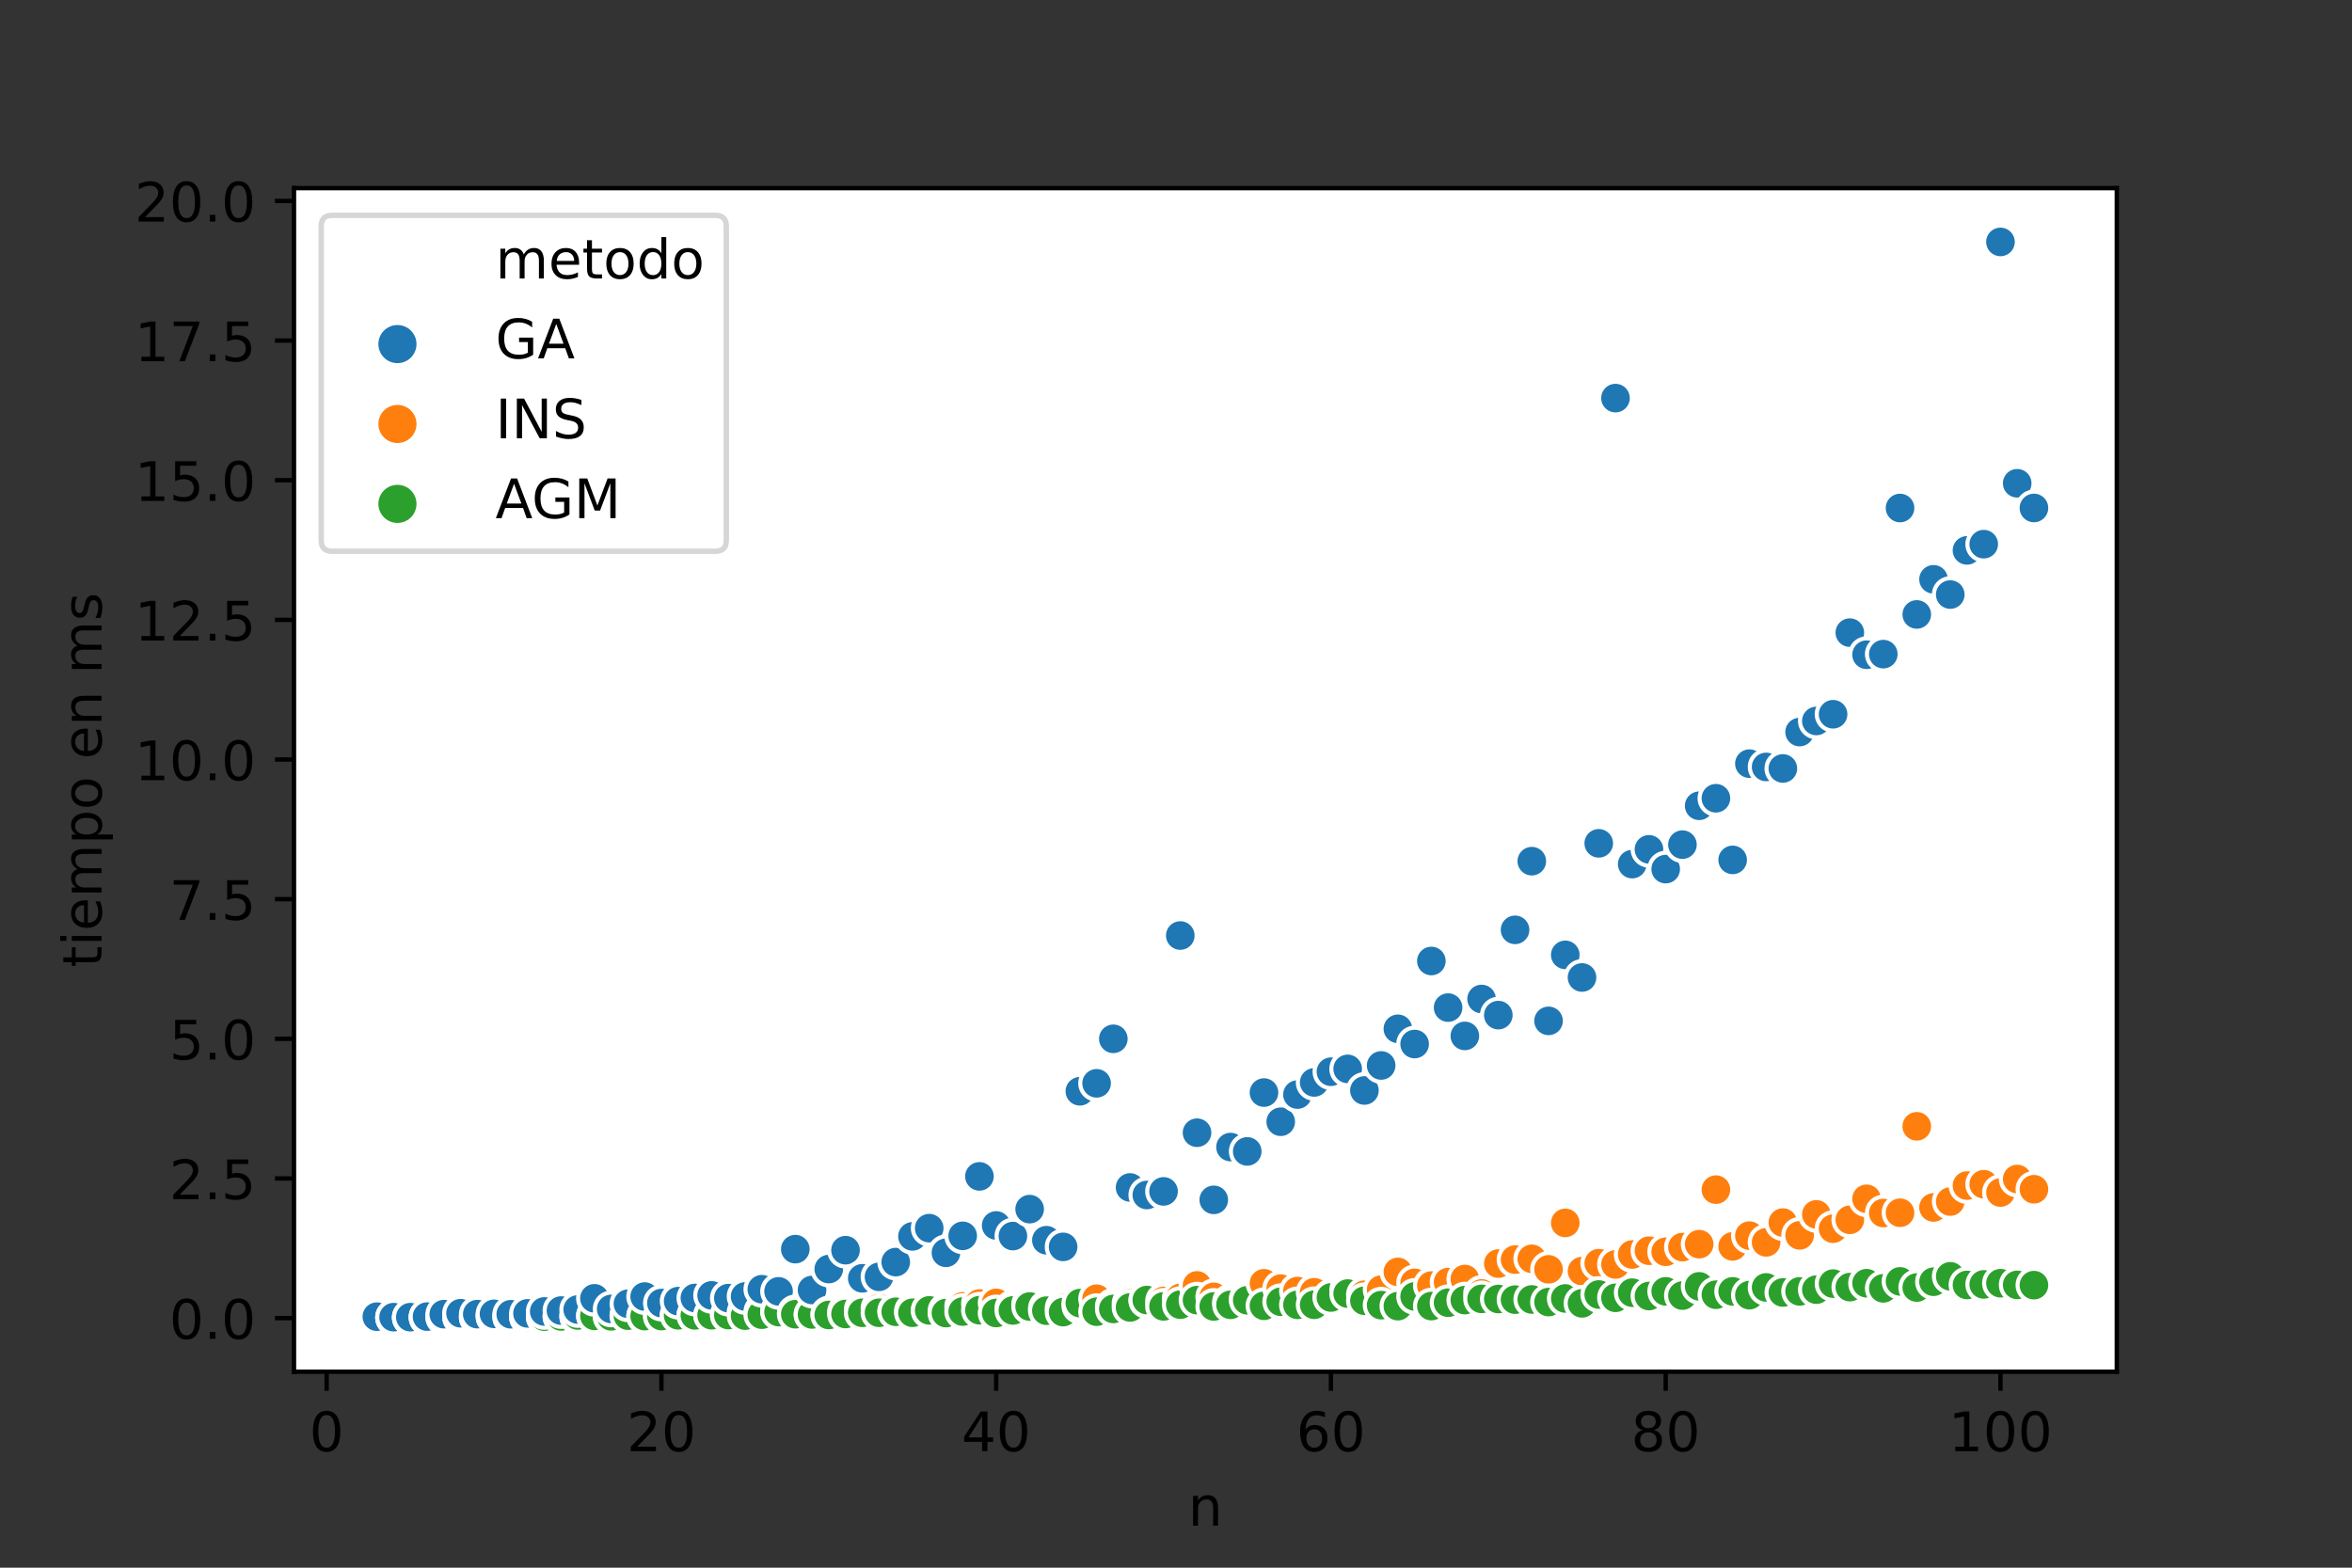 <?xml version="1.0" encoding="utf-8" standalone="no"?>
<!DOCTYPE svg PUBLIC "-//W3C//DTD SVG 1.1//EN"
  "http://www.w3.org/Graphics/SVG/1.1/DTD/svg11.dtd">
<!-- Created with matplotlib (https://matplotlib.org/) -->
<svg height="288pt" version="1.1" viewBox="0 0 432 288" width="432pt" xmlns="http://www.w3.org/2000/svg" xmlns:xlink="http://www.w3.org/1999/xlink">
 <rect x="0" y="0" width="432" height="288" fill="#333333" stroke="none"/>
 <defs>
  <style type="text/css">*{stroke-linecap:butt;stroke-linejoin:round;}</style>
 </defs>
 <g id="figure_1">
  <g id="patch_1">
   <path d="M 0 288 
L 432 288 
L 432 0 
L 0 0 
z
" style="fill:none;"/>
  </g>
  <g id="axes_1">
   <g id="patch_2">
    <path d="M 54 252 
L 388.8 252 
L 388.8 34.56 
L 54 34.56 
z
" style="fill:#ffffff;"/>
   </g>
   <g id="PathCollection_1">
    <defs>
     <path d="M 0 3 
C 0.796 3 1.559 2.684 2.121 2.121 
C 2.684 1.559 3 0.796 3 -0 
C 3 -0.796 2.684 -1.559 2.121 -2.121 
C 1.559 -2.684 0.796 -3 0 -3 
C -0.796 -3 -1.559 -2.684 -2.121 -2.121 
C -2.684 -1.559 -3 -0.796 -3 0 
C -3 0.796 -2.684 1.559 -2.121 2.121 
C -1.559 2.684 -0.796 3 0 3 
z
" id="C0_0_0ab2f9ab4c"/>
    </defs>
    <g clip-path="url(#pd87e823571)">
     <use style="fill:#ff7f0e;stroke:#ffffff;stroke-width:0.75;" x="69.218" xlink:href="#C0_0_0ab2f9ab4c" y="242.116"/>
    </g>
    <g clip-path="url(#pd87e823571)">
     <use style="fill:#2ca02c;stroke:#ffffff;stroke-width:0.75;" x="69.218" xlink:href="#C0_0_0ab2f9ab4c" y="242.051"/>
    </g>
    <g clip-path="url(#pd87e823571)">
     <use style="fill:#1f77b4;stroke:#ffffff;stroke-width:0.75;" x="69.218" xlink:href="#C0_0_0ab2f9ab4c" y="241.887"/>
    </g>
    <g clip-path="url(#pd87e823571)">
     <use style="fill:#ff7f0e;stroke:#ffffff;stroke-width:0.75;" x="72.293" xlink:href="#C0_0_0ab2f9ab4c" y="242.094"/>
    </g>
    <g clip-path="url(#pd87e823571)">
     <use style="fill:#2ca02c;stroke:#ffffff;stroke-width:0.75;" x="72.293" xlink:href="#C0_0_0ab2f9ab4c" y="242.036"/>
    </g>
    <g clip-path="url(#pd87e823571)">
     <use style="fill:#1f77b4;stroke:#ffffff;stroke-width:0.75;" x="72.293" xlink:href="#C0_0_0ab2f9ab4c" y="241.979"/>
    </g>
    <g clip-path="url(#pd87e823571)">
     <use style="fill:#ff7f0e;stroke:#ffffff;stroke-width:0.75;" x="75.367" xlink:href="#C0_0_0ab2f9ab4c" y="242.103"/>
    </g>
    <g clip-path="url(#pd87e823571)">
     <use style="fill:#2ca02c;stroke:#ffffff;stroke-width:0.75;" x="75.367" xlink:href="#C0_0_0ab2f9ab4c" y="242.043"/>
    </g>
    <g clip-path="url(#pd87e823571)">
     <use style="fill:#1f77b4;stroke:#ffffff;stroke-width:0.75;" x="75.367" xlink:href="#C0_0_0ab2f9ab4c" y="241.978"/>
    </g>
    <g clip-path="url(#pd87e823571)">
     <use style="fill:#ff7f0e;stroke:#ffffff;stroke-width:0.75;" x="78.441" xlink:href="#C0_0_0ab2f9ab4c" y="242.074"/>
    </g>
    <g clip-path="url(#pd87e823571)">
     <use style="fill:#2ca02c;stroke:#ffffff;stroke-width:0.75;" x="78.441" xlink:href="#C0_0_0ab2f9ab4c" y="242.004"/>
    </g>
    <g clip-path="url(#pd87e823571)">
     <use style="fill:#1f77b4;stroke:#ffffff;stroke-width:0.75;" x="78.441" xlink:href="#C0_0_0ab2f9ab4c" y="241.874"/>
    </g>
    <g clip-path="url(#pd87e823571)">
     <use style="fill:#ff7f0e;stroke:#ffffff;stroke-width:0.75;" x="81.516" xlink:href="#C0_0_0ab2f9ab4c" y="241.997"/>
    </g>
    <g clip-path="url(#pd87e823571)">
     <use style="fill:#2ca02c;stroke:#ffffff;stroke-width:0.75;" x="81.516" xlink:href="#C0_0_0ab2f9ab4c" y="241.977"/>
    </g>
    <g clip-path="url(#pd87e823571)">
     <use style="fill:#1f77b4;stroke:#ffffff;stroke-width:0.75;" x="81.516" xlink:href="#C0_0_0ab2f9ab4c" y="241.427"/>
    </g>
    <g clip-path="url(#pd87e823571)">
     <use style="fill:#ff7f0e;stroke:#ffffff;stroke-width:0.75;" x="84.59" xlink:href="#C0_0_0ab2f9ab4c" y="242.027"/>
    </g>
    <g clip-path="url(#pd87e823571)">
     <use style="fill:#2ca02c;stroke:#ffffff;stroke-width:0.75;" x="84.59" xlink:href="#C0_0_0ab2f9ab4c" y="241.74"/>
    </g>
    <g clip-path="url(#pd87e823571)">
     <use style="fill:#1f77b4;stroke:#ffffff;stroke-width:0.75;" x="84.59" xlink:href="#C0_0_0ab2f9ab4c" y="241.255"/>
    </g>
    <g clip-path="url(#pd87e823571)">
     <use style="fill:#ff7f0e;stroke:#ffffff;stroke-width:0.75;" x="87.664" xlink:href="#C0_0_0ab2f9ab4c" y="242.043"/>
    </g>
    <g clip-path="url(#pd87e823571)">
     <use style="fill:#2ca02c;stroke:#ffffff;stroke-width:0.75;" x="87.664" xlink:href="#C0_0_0ab2f9ab4c" y="241.925"/>
    </g>
    <g clip-path="url(#pd87e823571)">
     <use style="fill:#1f77b4;stroke:#ffffff;stroke-width:0.75;" x="87.664" xlink:href="#C0_0_0ab2f9ab4c" y="241.421"/>
    </g>
    <g clip-path="url(#pd87e823571)">
     <use style="fill:#ff7f0e;stroke:#ffffff;stroke-width:0.75;" x="90.739" xlink:href="#C0_0_0ab2f9ab4c" y="241.738"/>
    </g>
    <g clip-path="url(#pd87e823571)">
     <use style="fill:#2ca02c;stroke:#ffffff;stroke-width:0.75;" x="90.739" xlink:href="#C0_0_0ab2f9ab4c" y="241.938"/>
    </g>
    <g clip-path="url(#pd87e823571)">
     <use style="fill:#1f77b4;stroke:#ffffff;stroke-width:0.75;" x="90.739" xlink:href="#C0_0_0ab2f9ab4c" y="241.367"/>
    </g>
    <g clip-path="url(#pd87e823571)">
     <use style="fill:#ff7f0e;stroke:#ffffff;stroke-width:0.75;" x="93.813" xlink:href="#C0_0_0ab2f9ab4c" y="241.997"/>
    </g>
    <g clip-path="url(#pd87e823571)">
     <use style="fill:#2ca02c;stroke:#ffffff;stroke-width:0.75;" x="93.813" xlink:href="#C0_0_0ab2f9ab4c" y="241.911"/>
    </g>
    <g clip-path="url(#pd87e823571)">
     <use style="fill:#1f77b4;stroke:#ffffff;stroke-width:0.75;" x="93.813" xlink:href="#C0_0_0ab2f9ab4c" y="241.443"/>
    </g>
    <g clip-path="url(#pd87e823571)">
     <use style="fill:#ff7f0e;stroke:#ffffff;stroke-width:0.75;" x="96.888" xlink:href="#C0_0_0ab2f9ab4c" y="241.974"/>
    </g>
    <g clip-path="url(#pd87e823571)">
     <use style="fill:#2ca02c;stroke:#ffffff;stroke-width:0.75;" x="96.888" xlink:href="#C0_0_0ab2f9ab4c" y="241.937"/>
    </g>
    <g clip-path="url(#pd87e823571)">
     <use style="fill:#1f77b4;stroke:#ffffff;stroke-width:0.75;" x="96.888" xlink:href="#C0_0_0ab2f9ab4c" y="241.28"/>
    </g>
    <g clip-path="url(#pd87e823571)">
     <use style="fill:#ff7f0e;stroke:#ffffff;stroke-width:0.75;" x="99.962" xlink:href="#C0_0_0ab2f9ab4c" y="241.954"/>
    </g>
    <g clip-path="url(#pd87e823571)">
     <use style="fill:#2ca02c;stroke:#ffffff;stroke-width:0.75;" x="99.962" xlink:href="#C0_0_0ab2f9ab4c" y="241.881"/>
    </g>
    <g clip-path="url(#pd87e823571)">
     <use style="fill:#1f77b4;stroke:#ffffff;stroke-width:0.75;" x="99.962" xlink:href="#C0_0_0ab2f9ab4c" y="240.927"/>
    </g>
    <g clip-path="url(#pd87e823571)">
     <use style="fill:#ff7f0e;stroke:#ffffff;stroke-width:0.75;" x="103.036" xlink:href="#C0_0_0ab2f9ab4c" y="241.852"/>
    </g>
    <g clip-path="url(#pd87e823571)">
     <use style="fill:#2ca02c;stroke:#ffffff;stroke-width:0.75;" x="103.036" xlink:href="#C0_0_0ab2f9ab4c" y="241.841"/>
    </g>
    <g clip-path="url(#pd87e823571)">
     <use style="fill:#1f77b4;stroke:#ffffff;stroke-width:0.75;" x="103.036" xlink:href="#C0_0_0ab2f9ab4c" y="240.761"/>
    </g>
    <g clip-path="url(#pd87e823571)">
     <use style="fill:#ff7f0e;stroke:#ffffff;stroke-width:0.75;" x="106.111" xlink:href="#C0_0_0ab2f9ab4c" y="241.912"/>
    </g>
    <g clip-path="url(#pd87e823571)">
     <use style="fill:#2ca02c;stroke:#ffffff;stroke-width:0.75;" x="106.111" xlink:href="#C0_0_0ab2f9ab4c" y="241.666"/>
    </g>
    <g clip-path="url(#pd87e823571)">
     <use style="fill:#1f77b4;stroke:#ffffff;stroke-width:0.75;" x="106.111" xlink:href="#C0_0_0ab2f9ab4c" y="240.567"/>
    </g>
    <g clip-path="url(#pd87e823571)">
     <use style="fill:#ff7f0e;stroke:#ffffff;stroke-width:0.75;" x="109.185" xlink:href="#C0_0_0ab2f9ab4c" y="241.704"/>
    </g>
    <g clip-path="url(#pd87e823571)">
     <use style="fill:#2ca02c;stroke:#ffffff;stroke-width:0.75;" x="109.185" xlink:href="#C0_0_0ab2f9ab4c" y="241.741"/>
    </g>
    <g clip-path="url(#pd87e823571)">
     <use style="fill:#1f77b4;stroke:#ffffff;stroke-width:0.75;" x="109.185" xlink:href="#C0_0_0ab2f9ab4c" y="238.515"/>
    </g>
    <g clip-path="url(#pd87e823571)">
     <use style="fill:#ff7f0e;stroke:#ffffff;stroke-width:0.75;" x="112.26" xlink:href="#C0_0_0ab2f9ab4c" y="241.917"/>
    </g>
    <g clip-path="url(#pd87e823571)">
     <use style="fill:#2ca02c;stroke:#ffffff;stroke-width:0.75;" x="112.26" xlink:href="#C0_0_0ab2f9ab4c" y="241.824"/>
    </g>
    <g clip-path="url(#pd87e823571)">
     <use style="fill:#1f77b4;stroke:#ffffff;stroke-width:0.75;" x="112.26" xlink:href="#C0_0_0ab2f9ab4c" y="240.465"/>
    </g>
    <g clip-path="url(#pd87e823571)">
     <use style="fill:#ff7f0e;stroke:#ffffff;stroke-width:0.75;" x="115.334" xlink:href="#C0_0_0ab2f9ab4c" y="241.641"/>
    </g>
    <g clip-path="url(#pd87e823571)">
     <use style="fill:#2ca02c;stroke:#ffffff;stroke-width:0.75;" x="115.334" xlink:href="#C0_0_0ab2f9ab4c" y="241.7"/>
    </g>
    <g clip-path="url(#pd87e823571)">
     <use style="fill:#1f77b4;stroke:#ffffff;stroke-width:0.75;" x="115.334" xlink:href="#C0_0_0ab2f9ab4c" y="239.515"/>
    </g>
    <g clip-path="url(#pd87e823571)">
     <use style="fill:#ff7f0e;stroke:#ffffff;stroke-width:0.75;" x="118.408" xlink:href="#C0_0_0ab2f9ab4c" y="241.794"/>
    </g>
    <g clip-path="url(#pd87e823571)">
     <use style="fill:#2ca02c;stroke:#ffffff;stroke-width:0.75;" x="118.408" xlink:href="#C0_0_0ab2f9ab4c" y="241.783"/>
    </g>
    <g clip-path="url(#pd87e823571)">
     <use style="fill:#1f77b4;stroke:#ffffff;stroke-width:0.75;" x="118.408" xlink:href="#C0_0_0ab2f9ab4c" y="238.191"/>
    </g>
    <g clip-path="url(#pd87e823571)">
     <use style="fill:#ff7f0e;stroke:#ffffff;stroke-width:0.75;" x="121.483" xlink:href="#C0_0_0ab2f9ab4c" y="241.806"/>
    </g>
    <g clip-path="url(#pd87e823571)">
     <use style="fill:#2ca02c;stroke:#ffffff;stroke-width:0.75;" x="121.483" xlink:href="#C0_0_0ab2f9ab4c" y="241.771"/>
    </g>
    <g clip-path="url(#pd87e823571)">
     <use style="fill:#1f77b4;stroke:#ffffff;stroke-width:0.75;" x="121.483" xlink:href="#C0_0_0ab2f9ab4c" y="239.385"/>
    </g>
    <g clip-path="url(#pd87e823571)">
     <use style="fill:#ff7f0e;stroke:#ffffff;stroke-width:0.75;" x="124.557" xlink:href="#C0_0_0ab2f9ab4c" y="241.558"/>
    </g>
    <g clip-path="url(#pd87e823571)">
     <use style="fill:#2ca02c;stroke:#ffffff;stroke-width:0.75;" x="124.557" xlink:href="#C0_0_0ab2f9ab4c" y="241.633"/>
    </g>
    <g clip-path="url(#pd87e823571)">
     <use style="fill:#1f77b4;stroke:#ffffff;stroke-width:0.75;" x="124.557" xlink:href="#C0_0_0ab2f9ab4c" y="239.034"/>
    </g>
    <g clip-path="url(#pd87e823571)">
     <use style="fill:#ff7f0e;stroke:#ffffff;stroke-width:0.75;" x="127.631" xlink:href="#C0_0_0ab2f9ab4c" y="241.632"/>
    </g>
    <g clip-path="url(#pd87e823571)">
     <use style="fill:#2ca02c;stroke:#ffffff;stroke-width:0.75;" x="127.631" xlink:href="#C0_0_0ab2f9ab4c" y="241.642"/>
    </g>
    <g clip-path="url(#pd87e823571)">
     <use style="fill:#1f77b4;stroke:#ffffff;stroke-width:0.75;" x="127.631" xlink:href="#C0_0_0ab2f9ab4c" y="238.451"/>
    </g>
    <g clip-path="url(#pd87e823571)">
     <use style="fill:#ff7f0e;stroke:#ffffff;stroke-width:0.75;" x="130.706" xlink:href="#C0_0_0ab2f9ab4c" y="241.625"/>
    </g>
    <g clip-path="url(#pd87e823571)">
     <use style="fill:#2ca02c;stroke:#ffffff;stroke-width:0.75;" x="130.706" xlink:href="#C0_0_0ab2f9ab4c" y="241.624"/>
    </g>
    <g clip-path="url(#pd87e823571)">
     <use style="fill:#1f77b4;stroke:#ffffff;stroke-width:0.75;" x="130.706" xlink:href="#C0_0_0ab2f9ab4c" y="237.974"/>
    </g>
    <g clip-path="url(#pd87e823571)">
     <use style="fill:#ff7f0e;stroke:#ffffff;stroke-width:0.75;" x="133.78" xlink:href="#C0_0_0ab2f9ab4c" y="241.546"/>
    </g>
    <g clip-path="url(#pd87e823571)">
     <use style="fill:#2ca02c;stroke:#ffffff;stroke-width:0.75;" x="133.78" xlink:href="#C0_0_0ab2f9ab4c" y="241.589"/>
    </g>
    <g clip-path="url(#pd87e823571)">
     <use style="fill:#1f77b4;stroke:#ffffff;stroke-width:0.75;" x="133.78" xlink:href="#C0_0_0ab2f9ab4c" y="238.48"/>
    </g>
    <g clip-path="url(#pd87e823571)">
     <use style="fill:#ff7f0e;stroke:#ffffff;stroke-width:0.75;" x="136.855" xlink:href="#C0_0_0ab2f9ab4c" y="241.093"/>
    </g>
    <g clip-path="url(#pd87e823571)">
     <use style="fill:#2ca02c;stroke:#ffffff;stroke-width:0.75;" x="136.855" xlink:href="#C0_0_0ab2f9ab4c" y="241.695"/>
    </g>
    <g clip-path="url(#pd87e823571)">
     <use style="fill:#1f77b4;stroke:#ffffff;stroke-width:0.75;" x="136.855" xlink:href="#C0_0_0ab2f9ab4c" y="238.171"/>
    </g>
    <g clip-path="url(#pd87e823571)">
     <use style="fill:#ff7f0e;stroke:#ffffff;stroke-width:0.75;" x="139.929" xlink:href="#C0_0_0ab2f9ab4c" y="240.976"/>
    </g>
    <g clip-path="url(#pd87e823571)">
     <use style="fill:#2ca02c;stroke:#ffffff;stroke-width:0.75;" x="139.929" xlink:href="#C0_0_0ab2f9ab4c" y="241.521"/>
    </g>
    <g clip-path="url(#pd87e823571)">
     <use style="fill:#1f77b4;stroke:#ffffff;stroke-width:0.75;" x="139.929" xlink:href="#C0_0_0ab2f9ab4c" y="236.843"/>
    </g>
    <g clip-path="url(#pd87e823571)">
     <use style="fill:#ff7f0e;stroke:#ffffff;stroke-width:0.75;" x="143.003" xlink:href="#C0_0_0ab2f9ab4c" y="240.796"/>
    </g>
    <g clip-path="url(#pd87e823571)">
     <use style="fill:#2ca02c;stroke:#ffffff;stroke-width:0.75;" x="143.003" xlink:href="#C0_0_0ab2f9ab4c" y="241.038"/>
    </g>
    <g clip-path="url(#pd87e823571)">
     <use style="fill:#1f77b4;stroke:#ffffff;stroke-width:0.75;" x="143.003" xlink:href="#C0_0_0ab2f9ab4c" y="237.235"/>
    </g>
    <g clip-path="url(#pd87e823571)">
     <use style="fill:#ff7f0e;stroke:#ffffff;stroke-width:0.75;" x="146.078" xlink:href="#C0_0_0ab2f9ab4c" y="241.192"/>
    </g>
    <g clip-path="url(#pd87e823571)">
     <use style="fill:#2ca02c;stroke:#ffffff;stroke-width:0.75;" x="146.078" xlink:href="#C0_0_0ab2f9ab4c" y="241.436"/>
    </g>
    <g clip-path="url(#pd87e823571)">
     <use style="fill:#1f77b4;stroke:#ffffff;stroke-width:0.75;" x="146.078" xlink:href="#C0_0_0ab2f9ab4c" y="229.478"/>
    </g>
    <g clip-path="url(#pd87e823571)">
     <use style="fill:#ff7f0e;stroke:#ffffff;stroke-width:0.75;" x="149.152" xlink:href="#C0_0_0ab2f9ab4c" y="241.49"/>
    </g>
    <g clip-path="url(#pd87e823571)">
     <use style="fill:#2ca02c;stroke:#ffffff;stroke-width:0.75;" x="149.152" xlink:href="#C0_0_0ab2f9ab4c" y="241.479"/>
    </g>
    <g clip-path="url(#pd87e823571)">
     <use style="fill:#1f77b4;stroke:#ffffff;stroke-width:0.75;" x="149.152" xlink:href="#C0_0_0ab2f9ab4c" y="236.983"/>
    </g>
    <g clip-path="url(#pd87e823571)">
     <use style="fill:#ff7f0e;stroke:#ffffff;stroke-width:0.75;" x="152.226" xlink:href="#C0_0_0ab2f9ab4c" y="241.396"/>
    </g>
    <g clip-path="url(#pd87e823571)">
     <use style="fill:#2ca02c;stroke:#ffffff;stroke-width:0.75;" x="152.226" xlink:href="#C0_0_0ab2f9ab4c" y="241.574"/>
    </g>
    <g clip-path="url(#pd87e823571)">
     <use style="fill:#1f77b4;stroke:#ffffff;stroke-width:0.75;" x="152.226" xlink:href="#C0_0_0ab2f9ab4c" y="233.139"/>
    </g>
    <g clip-path="url(#pd87e823571)">
     <use style="fill:#ff7f0e;stroke:#ffffff;stroke-width:0.75;" x="155.301" xlink:href="#C0_0_0ab2f9ab4c" y="240.974"/>
    </g>
    <g clip-path="url(#pd87e823571)">
     <use style="fill:#2ca02c;stroke:#ffffff;stroke-width:0.75;" x="155.301" xlink:href="#C0_0_0ab2f9ab4c" y="241.391"/>
    </g>
    <g clip-path="url(#pd87e823571)">
     <use style="fill:#1f77b4;stroke:#ffffff;stroke-width:0.75;" x="155.301" xlink:href="#C0_0_0ab2f9ab4c" y="229.674"/>
    </g>
    <g clip-path="url(#pd87e823571)">
     <use style="fill:#ff7f0e;stroke:#ffffff;stroke-width:0.75;" x="158.375" xlink:href="#C0_0_0ab2f9ab4c" y="240.549"/>
    </g>
    <g clip-path="url(#pd87e823571)">
     <use style="fill:#2ca02c;stroke:#ffffff;stroke-width:0.75;" x="158.375" xlink:href="#C0_0_0ab2f9ab4c" y="241.171"/>
    </g>
    <g clip-path="url(#pd87e823571)">
     <use style="fill:#1f77b4;stroke:#ffffff;stroke-width:0.75;" x="158.375" xlink:href="#C0_0_0ab2f9ab4c" y="234.834"/>
    </g>
    <g clip-path="url(#pd87e823571)">
     <use style="fill:#ff7f0e;stroke:#ffffff;stroke-width:0.75;" x="161.45" xlink:href="#C0_0_0ab2f9ab4c" y="240.32"/>
    </g>
    <g clip-path="url(#pd87e823571)">
     <use style="fill:#2ca02c;stroke:#ffffff;stroke-width:0.75;" x="161.45" xlink:href="#C0_0_0ab2f9ab4c" y="241.168"/>
    </g>
    <g clip-path="url(#pd87e823571)">
     <use style="fill:#1f77b4;stroke:#ffffff;stroke-width:0.75;" x="161.45" xlink:href="#C0_0_0ab2f9ab4c" y="234.564"/>
    </g>
    <g clip-path="url(#pd87e823571)">
     <use style="fill:#ff7f0e;stroke:#ffffff;stroke-width:0.75;" x="164.524" xlink:href="#C0_0_0ab2f9ab4c" y="240.881"/>
    </g>
    <g clip-path="url(#pd87e823571)">
     <use style="fill:#2ca02c;stroke:#ffffff;stroke-width:0.75;" x="164.524" xlink:href="#C0_0_0ab2f9ab4c" y="240.987"/>
    </g>
    <g clip-path="url(#pd87e823571)">
     <use style="fill:#1f77b4;stroke:#ffffff;stroke-width:0.75;" x="164.524" xlink:href="#C0_0_0ab2f9ab4c" y="231.86"/>
    </g>
    <g clip-path="url(#pd87e823571)">
     <use style="fill:#ff7f0e;stroke:#ffffff;stroke-width:0.75;" x="167.598" xlink:href="#C0_0_0ab2f9ab4c" y="240.839"/>
    </g>
    <g clip-path="url(#pd87e823571)">
     <use style="fill:#2ca02c;stroke:#ffffff;stroke-width:0.75;" x="167.598" xlink:href="#C0_0_0ab2f9ab4c" y="241.166"/>
    </g>
    <g clip-path="url(#pd87e823571)">
     <use style="fill:#1f77b4;stroke:#ffffff;stroke-width:0.75;" x="167.598" xlink:href="#C0_0_0ab2f9ab4c" y="227.137"/>
    </g>
    <g clip-path="url(#pd87e823571)">
     <use style="fill:#ff7f0e;stroke:#ffffff;stroke-width:0.75;" x="170.673" xlink:href="#C0_0_0ab2f9ab4c" y="240.772"/>
    </g>
    <g clip-path="url(#pd87e823571)">
     <use style="fill:#2ca02c;stroke:#ffffff;stroke-width:0.75;" x="170.673" xlink:href="#C0_0_0ab2f9ab4c" y="240.73"/>
    </g>
    <g clip-path="url(#pd87e823571)">
     <use style="fill:#1f77b4;stroke:#ffffff;stroke-width:0.75;" x="170.673" xlink:href="#C0_0_0ab2f9ab4c" y="225.623"/>
    </g>
    <g clip-path="url(#pd87e823571)">
     <use style="fill:#ff7f0e;stroke:#ffffff;stroke-width:0.75;" x="173.747" xlink:href="#C0_0_0ab2f9ab4c" y="240.858"/>
    </g>
    <g clip-path="url(#pd87e823571)">
     <use style="fill:#2ca02c;stroke:#ffffff;stroke-width:0.75;" x="173.747" xlink:href="#C0_0_0ab2f9ab4c" y="241.224"/>
    </g>
    <g clip-path="url(#pd87e823571)">
     <use style="fill:#1f77b4;stroke:#ffffff;stroke-width:0.75;" x="173.747" xlink:href="#C0_0_0ab2f9ab4c" y="230.151"/>
    </g>
    <g clip-path="url(#pd87e823571)">
     <use style="fill:#ff7f0e;stroke:#ffffff;stroke-width:0.75;" x="176.821" xlink:href="#C0_0_0ab2f9ab4c" y="239.986"/>
    </g>
    <g clip-path="url(#pd87e823571)">
     <use style="fill:#2ca02c;stroke:#ffffff;stroke-width:0.75;" x="176.821" xlink:href="#C0_0_0ab2f9ab4c" y="240.943"/>
    </g>
    <g clip-path="url(#pd87e823571)">
     <use style="fill:#1f77b4;stroke:#ffffff;stroke-width:0.75;" x="176.821" xlink:href="#C0_0_0ab2f9ab4c" y="227.036"/>
    </g>
    <g clip-path="url(#pd87e823571)">
     <use style="fill:#ff7f0e;stroke:#ffffff;stroke-width:0.75;" x="179.896" xlink:href="#C0_0_0ab2f9ab4c" y="239.468"/>
    </g>
    <g clip-path="url(#pd87e823571)">
     <use style="fill:#2ca02c;stroke:#ffffff;stroke-width:0.75;" x="179.896" xlink:href="#C0_0_0ab2f9ab4c" y="240.698"/>
    </g>
    <g clip-path="url(#pd87e823571)">
     <use style="fill:#1f77b4;stroke:#ffffff;stroke-width:0.75;" x="179.896" xlink:href="#C0_0_0ab2f9ab4c" y="216.112"/>
    </g>
    <g clip-path="url(#pd87e823571)">
     <use style="fill:#ff7f0e;stroke:#ffffff;stroke-width:0.75;" x="182.97" xlink:href="#C0_0_0ab2f9ab4c" y="239.356"/>
    </g>
    <g clip-path="url(#pd87e823571)">
     <use style="fill:#2ca02c;stroke:#ffffff;stroke-width:0.75;" x="182.97" xlink:href="#C0_0_0ab2f9ab4c" y="241.209"/>
    </g>
    <g clip-path="url(#pd87e823571)">
     <use style="fill:#1f77b4;stroke:#ffffff;stroke-width:0.75;" x="182.97" xlink:href="#C0_0_0ab2f9ab4c" y="225.132"/>
    </g>
    <g clip-path="url(#pd87e823571)">
     <use style="fill:#ff7f0e;stroke:#ffffff;stroke-width:0.75;" x="186.045" xlink:href="#C0_0_0ab2f9ab4c" y="240.293"/>
    </g>
    <g clip-path="url(#pd87e823571)">
     <use style="fill:#2ca02c;stroke:#ffffff;stroke-width:0.75;" x="186.045" xlink:href="#C0_0_0ab2f9ab4c" y="240.743"/>
    </g>
    <g clip-path="url(#pd87e823571)">
     <use style="fill:#1f77b4;stroke:#ffffff;stroke-width:0.75;" x="186.045" xlink:href="#C0_0_0ab2f9ab4c" y="227.079"/>
    </g>
    <g clip-path="url(#pd87e823571)">
     <use style="fill:#ff7f0e;stroke:#ffffff;stroke-width:0.75;" x="189.119" xlink:href="#C0_0_0ab2f9ab4c" y="239.601"/>
    </g>
    <g clip-path="url(#pd87e823571)">
     <use style="fill:#2ca02c;stroke:#ffffff;stroke-width:0.75;" x="189.119" xlink:href="#C0_0_0ab2f9ab4c" y="240.021"/>
    </g>
    <g clip-path="url(#pd87e823571)">
     <use style="fill:#1f77b4;stroke:#ffffff;stroke-width:0.75;" x="189.119" xlink:href="#C0_0_0ab2f9ab4c" y="222.13"/>
    </g>
    <g clip-path="url(#pd87e823571)">
     <use style="fill:#ff7f0e;stroke:#ffffff;stroke-width:0.75;" x="192.193" xlink:href="#C0_0_0ab2f9ab4c" y="240.349"/>
    </g>
    <g clip-path="url(#pd87e823571)">
     <use style="fill:#2ca02c;stroke:#ffffff;stroke-width:0.75;" x="192.193" xlink:href="#C0_0_0ab2f9ab4c" y="240.784"/>
    </g>
    <g clip-path="url(#pd87e823571)">
     <use style="fill:#1f77b4;stroke:#ffffff;stroke-width:0.75;" x="192.193" xlink:href="#C0_0_0ab2f9ab4c" y="227.841"/>
    </g>
    <g clip-path="url(#pd87e823571)">
     <use style="fill:#ff7f0e;stroke:#ffffff;stroke-width:0.75;" x="195.268" xlink:href="#C0_0_0ab2f9ab4c" y="240.314"/>
    </g>
    <g clip-path="url(#pd87e823571)">
     <use style="fill:#2ca02c;stroke:#ffffff;stroke-width:0.75;" x="195.268" xlink:href="#C0_0_0ab2f9ab4c" y="241.046"/>
    </g>
    <g clip-path="url(#pd87e823571)">
     <use style="fill:#1f77b4;stroke:#ffffff;stroke-width:0.75;" x="195.268" xlink:href="#C0_0_0ab2f9ab4c" y="229.065"/>
    </g>
    <g clip-path="url(#pd87e823571)">
     <use style="fill:#ff7f0e;stroke:#ffffff;stroke-width:0.75;" x="198.342" xlink:href="#C0_0_0ab2f9ab4c" y="239.913"/>
    </g>
    <g clip-path="url(#pd87e823571)">
     <use style="fill:#2ca02c;stroke:#ffffff;stroke-width:0.75;" x="198.342" xlink:href="#C0_0_0ab2f9ab4c" y="239.392"/>
    </g>
    <g clip-path="url(#pd87e823571)">
     <use style="fill:#1f77b4;stroke:#ffffff;stroke-width:0.75;" x="198.342" xlink:href="#C0_0_0ab2f9ab4c" y="200.479"/>
    </g>
    <g clip-path="url(#pd87e823571)">
     <use style="fill:#ff7f0e;stroke:#ffffff;stroke-width:0.75;" x="201.417" xlink:href="#C0_0_0ab2f9ab4c" y="238.594"/>
    </g>
    <g clip-path="url(#pd87e823571)">
     <use style="fill:#2ca02c;stroke:#ffffff;stroke-width:0.75;" x="201.417" xlink:href="#C0_0_0ab2f9ab4c" y="240.971"/>
    </g>
    <g clip-path="url(#pd87e823571)">
     <use style="fill:#1f77b4;stroke:#ffffff;stroke-width:0.75;" x="201.417" xlink:href="#C0_0_0ab2f9ab4c" y="199.016"/>
    </g>
    <g clip-path="url(#pd87e823571)">
     <use style="fill:#ff7f0e;stroke:#ffffff;stroke-width:0.75;" x="204.491" xlink:href="#C0_0_0ab2f9ab4c" y="239.965"/>
    </g>
    <g clip-path="url(#pd87e823571)">
     <use style="fill:#2ca02c;stroke:#ffffff;stroke-width:0.75;" x="204.491" xlink:href="#C0_0_0ab2f9ab4c" y="240.465"/>
    </g>
    <g clip-path="url(#pd87e823571)">
     <use style="fill:#1f77b4;stroke:#ffffff;stroke-width:0.75;" x="204.491" xlink:href="#C0_0_0ab2f9ab4c" y="190.84"/>
    </g>
    <g clip-path="url(#pd87e823571)">
     <use style="fill:#ff7f0e;stroke:#ffffff;stroke-width:0.75;" x="207.565" xlink:href="#C0_0_0ab2f9ab4c" y="239.439"/>
    </g>
    <g clip-path="url(#pd87e823571)">
     <use style="fill:#2ca02c;stroke:#ffffff;stroke-width:0.75;" x="207.565" xlink:href="#C0_0_0ab2f9ab4c" y="240.192"/>
    </g>
    <g clip-path="url(#pd87e823571)">
     <use style="fill:#1f77b4;stroke:#ffffff;stroke-width:0.75;" x="207.565" xlink:href="#C0_0_0ab2f9ab4c" y="218.151"/>
    </g>
    <g clip-path="url(#pd87e823571)">
     <use style="fill:#ff7f0e;stroke:#ffffff;stroke-width:0.75;" x="210.64" xlink:href="#C0_0_0ab2f9ab4c" y="238.902"/>
    </g>
    <g clip-path="url(#pd87e823571)">
     <use style="fill:#2ca02c;stroke:#ffffff;stroke-width:0.75;" x="210.64" xlink:href="#C0_0_0ab2f9ab4c" y="238.83"/>
    </g>
    <g clip-path="url(#pd87e823571)">
     <use style="fill:#1f77b4;stroke:#ffffff;stroke-width:0.75;" x="210.64" xlink:href="#C0_0_0ab2f9ab4c" y="219.533"/>
    </g>
    <g clip-path="url(#pd87e823571)">
     <use style="fill:#ff7f0e;stroke:#ffffff;stroke-width:0.75;" x="213.714" xlink:href="#C0_0_0ab2f9ab4c" y="238.993"/>
    </g>
    <g clip-path="url(#pd87e823571)">
     <use style="fill:#2ca02c;stroke:#ffffff;stroke-width:0.75;" x="213.714" xlink:href="#C0_0_0ab2f9ab4c" y="239.993"/>
    </g>
    <g clip-path="url(#pd87e823571)">
     <use style="fill:#1f77b4;stroke:#ffffff;stroke-width:0.75;" x="213.714" xlink:href="#C0_0_0ab2f9ab4c" y="218.87"/>
    </g>
    <g clip-path="url(#pd87e823571)">
     <use style="fill:#ff7f0e;stroke:#ffffff;stroke-width:0.75;" x="216.788" xlink:href="#C0_0_0ab2f9ab4c" y="238.436"/>
    </g>
    <g clip-path="url(#pd87e823571)">
     <use style="fill:#2ca02c;stroke:#ffffff;stroke-width:0.75;" x="216.788" xlink:href="#C0_0_0ab2f9ab4c" y="239.678"/>
    </g>
    <g clip-path="url(#pd87e823571)">
     <use style="fill:#1f77b4;stroke:#ffffff;stroke-width:0.75;" x="216.788" xlink:href="#C0_0_0ab2f9ab4c" y="171.866"/>
    </g>
    <g clip-path="url(#pd87e823571)">
     <use style="fill:#ff7f0e;stroke:#ffffff;stroke-width:0.75;" x="219.863" xlink:href="#C0_0_0ab2f9ab4c" y="236.145"/>
    </g>
    <g clip-path="url(#pd87e823571)">
     <use style="fill:#2ca02c;stroke:#ffffff;stroke-width:0.75;" x="219.863" xlink:href="#C0_0_0ab2f9ab4c" y="238.852"/>
    </g>
    <g clip-path="url(#pd87e823571)">
     <use style="fill:#1f77b4;stroke:#ffffff;stroke-width:0.75;" x="219.863" xlink:href="#C0_0_0ab2f9ab4c" y="208.091"/>
    </g>
    <g clip-path="url(#pd87e823571)">
     <use style="fill:#ff7f0e;stroke:#ffffff;stroke-width:0.75;" x="222.937" xlink:href="#C0_0_0ab2f9ab4c" y="238.245"/>
    </g>
    <g clip-path="url(#pd87e823571)">
     <use style="fill:#2ca02c;stroke:#ffffff;stroke-width:0.75;" x="222.937" xlink:href="#C0_0_0ab2f9ab4c" y="240.008"/>
    </g>
    <g clip-path="url(#pd87e823571)">
     <use style="fill:#1f77b4;stroke:#ffffff;stroke-width:0.75;" x="222.937" xlink:href="#C0_0_0ab2f9ab4c" y="220.424"/>
    </g>
    <g clip-path="url(#pd87e823571)">
     <use style="fill:#ff7f0e;stroke:#ffffff;stroke-width:0.75;" x="226.012" xlink:href="#C0_0_0ab2f9ab4c" y="239.156"/>
    </g>
    <g clip-path="url(#pd87e823571)">
     <use style="fill:#2ca02c;stroke:#ffffff;stroke-width:0.75;" x="226.012" xlink:href="#C0_0_0ab2f9ab4c" y="239.706"/>
    </g>
    <g clip-path="url(#pd87e823571)">
     <use style="fill:#1f77b4;stroke:#ffffff;stroke-width:0.75;" x="226.012" xlink:href="#C0_0_0ab2f9ab4c" y="210.727"/>
    </g>
    <g clip-path="url(#pd87e823571)">
     <use style="fill:#ff7f0e;stroke:#ffffff;stroke-width:0.75;" x="229.086" xlink:href="#C0_0_0ab2f9ab4c" y="238.596"/>
    </g>
    <g clip-path="url(#pd87e823571)">
     <use style="fill:#2ca02c;stroke:#ffffff;stroke-width:0.75;" x="229.086" xlink:href="#C0_0_0ab2f9ab4c" y="238.873"/>
    </g>
    <g clip-path="url(#pd87e823571)">
     <use style="fill:#1f77b4;stroke:#ffffff;stroke-width:0.75;" x="229.086" xlink:href="#C0_0_0ab2f9ab4c" y="211.526"/>
    </g>
    <g clip-path="url(#pd87e823571)">
     <use style="fill:#ff7f0e;stroke:#ffffff;stroke-width:0.75;" x="232.16" xlink:href="#C0_0_0ab2f9ab4c" y="235.754"/>
    </g>
    <g clip-path="url(#pd87e823571)">
     <use style="fill:#2ca02c;stroke:#ffffff;stroke-width:0.75;" x="232.16" xlink:href="#C0_0_0ab2f9ab4c" y="239.887"/>
    </g>
    <g clip-path="url(#pd87e823571)">
     <use style="fill:#1f77b4;stroke:#ffffff;stroke-width:0.75;" x="232.16" xlink:href="#C0_0_0ab2f9ab4c" y="200.715"/>
    </g>
    <g clip-path="url(#pd87e823571)">
     <use style="fill:#ff7f0e;stroke:#ffffff;stroke-width:0.75;" x="235.235" xlink:href="#C0_0_0ab2f9ab4c" y="236.729"/>
    </g>
    <g clip-path="url(#pd87e823571)">
     <use style="fill:#2ca02c;stroke:#ffffff;stroke-width:0.75;" x="235.235" xlink:href="#C0_0_0ab2f9ab4c" y="239.147"/>
    </g>
    <g clip-path="url(#pd87e823571)">
     <use style="fill:#1f77b4;stroke:#ffffff;stroke-width:0.75;" x="235.235" xlink:href="#C0_0_0ab2f9ab4c" y="206.076"/>
    </g>
    <g clip-path="url(#pd87e823571)">
     <use style="fill:#ff7f0e;stroke:#ffffff;stroke-width:0.75;" x="238.309" xlink:href="#C0_0_0ab2f9ab4c" y="237.174"/>
    </g>
    <g clip-path="url(#pd87e823571)">
     <use style="fill:#2ca02c;stroke:#ffffff;stroke-width:0.75;" x="238.309" xlink:href="#C0_0_0ab2f9ab4c" y="239.712"/>
    </g>
    <g clip-path="url(#pd87e823571)">
     <use style="fill:#1f77b4;stroke:#ffffff;stroke-width:0.75;" x="238.309" xlink:href="#C0_0_0ab2f9ab4c" y="201.081"/>
    </g>
    <g clip-path="url(#pd87e823571)">
     <use style="fill:#ff7f0e;stroke:#ffffff;stroke-width:0.75;" x="241.383" xlink:href="#C0_0_0ab2f9ab4c" y="237.401"/>
    </g>
    <g clip-path="url(#pd87e823571)">
     <use style="fill:#2ca02c;stroke:#ffffff;stroke-width:0.75;" x="241.383" xlink:href="#C0_0_0ab2f9ab4c" y="239.701"/>
    </g>
    <g clip-path="url(#pd87e823571)">
     <use style="fill:#1f77b4;stroke:#ffffff;stroke-width:0.75;" x="241.383" xlink:href="#C0_0_0ab2f9ab4c" y="198.855"/>
    </g>
    <g clip-path="url(#pd87e823571)">
     <use style="fill:#ff7f0e;stroke:#ffffff;stroke-width:0.75;" x="244.458" xlink:href="#C0_0_0ab2f9ab4c" y="238.326"/>
    </g>
    <g clip-path="url(#pd87e823571)">
     <use style="fill:#2ca02c;stroke:#ffffff;stroke-width:0.75;" x="244.458" xlink:href="#C0_0_0ab2f9ab4c" y="238.366"/>
    </g>
    <g clip-path="url(#pd87e823571)">
     <use style="fill:#1f77b4;stroke:#ffffff;stroke-width:0.75;" x="244.458" xlink:href="#C0_0_0ab2f9ab4c" y="196.888"/>
    </g>
    <g clip-path="url(#pd87e823571)">
     <use style="fill:#ff7f0e;stroke:#ffffff;stroke-width:0.75;" x="247.532" xlink:href="#C0_0_0ab2f9ab4c" y="236.974"/>
    </g>
    <g clip-path="url(#pd87e823571)">
     <use style="fill:#2ca02c;stroke:#ffffff;stroke-width:0.75;" x="247.532" xlink:href="#C0_0_0ab2f9ab4c" y="237.641"/>
    </g>
    <g clip-path="url(#pd87e823571)">
     <use style="fill:#1f77b4;stroke:#ffffff;stroke-width:0.75;" x="247.532" xlink:href="#C0_0_0ab2f9ab4c" y="196.366"/>
    </g>
    <g clip-path="url(#pd87e823571)">
     <use style="fill:#ff7f0e;stroke:#ffffff;stroke-width:0.75;" x="250.607" xlink:href="#C0_0_0ab2f9ab4c" y="237.857"/>
    </g>
    <g clip-path="url(#pd87e823571)">
     <use style="fill:#2ca02c;stroke:#ffffff;stroke-width:0.75;" x="250.607" xlink:href="#C0_0_0ab2f9ab4c" y="238.958"/>
    </g>
    <g clip-path="url(#pd87e823571)">
     <use style="fill:#1f77b4;stroke:#ffffff;stroke-width:0.75;" x="250.607" xlink:href="#C0_0_0ab2f9ab4c" y="200.333"/>
    </g>
    <g clip-path="url(#pd87e823571)">
     <use style="fill:#ff7f0e;stroke:#ffffff;stroke-width:0.75;" x="253.681" xlink:href="#C0_0_0ab2f9ab4c" y="236.916"/>
    </g>
    <g clip-path="url(#pd87e823571)">
     <use style="fill:#2ca02c;stroke:#ffffff;stroke-width:0.75;" x="253.681" xlink:href="#C0_0_0ab2f9ab4c" y="239.772"/>
    </g>
    <g clip-path="url(#pd87e823571)">
     <use style="fill:#1f77b4;stroke:#ffffff;stroke-width:0.75;" x="253.681" xlink:href="#C0_0_0ab2f9ab4c" y="195.736"/>
    </g>
    <g clip-path="url(#pd87e823571)">
     <use style="fill:#ff7f0e;stroke:#ffffff;stroke-width:0.75;" x="256.755" xlink:href="#C0_0_0ab2f9ab4c" y="233.663"/>
    </g>
    <g clip-path="url(#pd87e823571)">
     <use style="fill:#2ca02c;stroke:#ffffff;stroke-width:0.75;" x="256.755" xlink:href="#C0_0_0ab2f9ab4c" y="239.955"/>
    </g>
    <g clip-path="url(#pd87e823571)">
     <use style="fill:#1f77b4;stroke:#ffffff;stroke-width:0.75;" x="256.755" xlink:href="#C0_0_0ab2f9ab4c" y="189.003"/>
    </g>
    <g clip-path="url(#pd87e823571)">
     <use style="fill:#ff7f0e;stroke:#ffffff;stroke-width:0.75;" x="259.83" xlink:href="#C0_0_0ab2f9ab4c" y="235.673"/>
    </g>
    <g clip-path="url(#pd87e823571)">
     <use style="fill:#2ca02c;stroke:#ffffff;stroke-width:0.75;" x="259.83" xlink:href="#C0_0_0ab2f9ab4c" y="238.172"/>
    </g>
    <g clip-path="url(#pd87e823571)">
     <use style="fill:#1f77b4;stroke:#ffffff;stroke-width:0.75;" x="259.83" xlink:href="#C0_0_0ab2f9ab4c" y="191.799"/>
    </g>
    <g clip-path="url(#pd87e823571)">
     <use style="fill:#ff7f0e;stroke:#ffffff;stroke-width:0.75;" x="262.904" xlink:href="#C0_0_0ab2f9ab4c" y="236.173"/>
    </g>
    <g clip-path="url(#pd87e823571)">
     <use style="fill:#2ca02c;stroke:#ffffff;stroke-width:0.75;" x="262.904" xlink:href="#C0_0_0ab2f9ab4c" y="239.942"/>
    </g>
    <g clip-path="url(#pd87e823571)">
     <use style="fill:#1f77b4;stroke:#ffffff;stroke-width:0.75;" x="262.904" xlink:href="#C0_0_0ab2f9ab4c" y="176.546"/>
    </g>
    <g clip-path="url(#pd87e823571)">
     <use style="fill:#ff7f0e;stroke:#ffffff;stroke-width:0.75;" x="265.979" xlink:href="#C0_0_0ab2f9ab4c" y="235.534"/>
    </g>
    <g clip-path="url(#pd87e823571)">
     <use style="fill:#2ca02c;stroke:#ffffff;stroke-width:0.75;" x="265.979" xlink:href="#C0_0_0ab2f9ab4c" y="239.32"/>
    </g>
    <g clip-path="url(#pd87e823571)">
     <use style="fill:#1f77b4;stroke:#ffffff;stroke-width:0.75;" x="265.979" xlink:href="#C0_0_0ab2f9ab4c" y="185.104"/>
    </g>
    <g clip-path="url(#pd87e823571)">
     <use style="fill:#ff7f0e;stroke:#ffffff;stroke-width:0.75;" x="269.053" xlink:href="#C0_0_0ab2f9ab4c" y="234.967"/>
    </g>
    <g clip-path="url(#pd87e823571)">
     <use style="fill:#2ca02c;stroke:#ffffff;stroke-width:0.75;" x="269.053" xlink:href="#C0_0_0ab2f9ab4c" y="238.84"/>
    </g>
    <g clip-path="url(#pd87e823571)">
     <use style="fill:#1f77b4;stroke:#ffffff;stroke-width:0.75;" x="269.053" xlink:href="#C0_0_0ab2f9ab4c" y="190.31"/>
    </g>
    <g clip-path="url(#pd87e823571)">
     <use style="fill:#ff7f0e;stroke:#ffffff;stroke-width:0.75;" x="272.127" xlink:href="#C0_0_0ab2f9ab4c" y="237.624"/>
    </g>
    <g clip-path="url(#pd87e823571)">
     <use style="fill:#2ca02c;stroke:#ffffff;stroke-width:0.75;" x="272.127" xlink:href="#C0_0_0ab2f9ab4c" y="238.618"/>
    </g>
    <g clip-path="url(#pd87e823571)">
     <use style="fill:#1f77b4;stroke:#ffffff;stroke-width:0.75;" x="272.127" xlink:href="#C0_0_0ab2f9ab4c" y="183.527"/>
    </g>
    <g clip-path="url(#pd87e823571)">
     <use style="fill:#ff7f0e;stroke:#ffffff;stroke-width:0.75;" x="275.202" xlink:href="#C0_0_0ab2f9ab4c" y="232.133"/>
    </g>
    <g clip-path="url(#pd87e823571)">
     <use style="fill:#2ca02c;stroke:#ffffff;stroke-width:0.75;" x="275.202" xlink:href="#C0_0_0ab2f9ab4c" y="238.643"/>
    </g>
    <g clip-path="url(#pd87e823571)">
     <use style="fill:#1f77b4;stroke:#ffffff;stroke-width:0.75;" x="275.202" xlink:href="#C0_0_0ab2f9ab4c" y="186.487"/>
    </g>
    <g clip-path="url(#pd87e823571)">
     <use style="fill:#ff7f0e;stroke:#ffffff;stroke-width:0.75;" x="278.276" xlink:href="#C0_0_0ab2f9ab4c" y="231.403"/>
    </g>
    <g clip-path="url(#pd87e823571)">
     <use style="fill:#2ca02c;stroke:#ffffff;stroke-width:0.75;" x="278.276" xlink:href="#C0_0_0ab2f9ab4c" y="238.759"/>
    </g>
    <g clip-path="url(#pd87e823571)">
     <use style="fill:#1f77b4;stroke:#ffffff;stroke-width:0.75;" x="278.276" xlink:href="#C0_0_0ab2f9ab4c" y="170.821"/>
    </g>
    <g clip-path="url(#pd87e823571)">
     <use style="fill:#ff7f0e;stroke:#ffffff;stroke-width:0.75;" x="281.35" xlink:href="#C0_0_0ab2f9ab4c" y="231.257"/>
    </g>
    <g clip-path="url(#pd87e823571)">
     <use style="fill:#2ca02c;stroke:#ffffff;stroke-width:0.75;" x="281.35" xlink:href="#C0_0_0ab2f9ab4c" y="238.724"/>
    </g>
    <g clip-path="url(#pd87e823571)">
     <use style="fill:#1f77b4;stroke:#ffffff;stroke-width:0.75;" x="281.35" xlink:href="#C0_0_0ab2f9ab4c" y="158.206"/>
    </g>
    <g clip-path="url(#pd87e823571)">
     <use style="fill:#ff7f0e;stroke:#ffffff;stroke-width:0.75;" x="284.425" xlink:href="#C0_0_0ab2f9ab4c" y="233.192"/>
    </g>
    <g clip-path="url(#pd87e823571)">
     <use style="fill:#2ca02c;stroke:#ffffff;stroke-width:0.75;" x="284.425" xlink:href="#C0_0_0ab2f9ab4c" y="239.205"/>
    </g>
    <g clip-path="url(#pd87e823571)">
     <use style="fill:#1f77b4;stroke:#ffffff;stroke-width:0.75;" x="284.425" xlink:href="#C0_0_0ab2f9ab4c" y="187.543"/>
    </g>
    <g clip-path="url(#pd87e823571)">
     <use style="fill:#ff7f0e;stroke:#ffffff;stroke-width:0.75;" x="287.499" xlink:href="#C0_0_0ab2f9ab4c" y="224.659"/>
    </g>
    <g clip-path="url(#pd87e823571)">
     <use style="fill:#2ca02c;stroke:#ffffff;stroke-width:0.75;" x="287.499" xlink:href="#C0_0_0ab2f9ab4c" y="238.54"/>
    </g>
    <g clip-path="url(#pd87e823571)">
     <use style="fill:#1f77b4;stroke:#ffffff;stroke-width:0.75;" x="287.499" xlink:href="#C0_0_0ab2f9ab4c" y="175.419"/>
    </g>
    <g clip-path="url(#pd87e823571)">
     <use style="fill:#ff7f0e;stroke:#ffffff;stroke-width:0.75;" x="290.574" xlink:href="#C0_0_0ab2f9ab4c" y="233.512"/>
    </g>
    <g clip-path="url(#pd87e823571)">
     <use style="fill:#2ca02c;stroke:#ffffff;stroke-width:0.75;" x="290.574" xlink:href="#C0_0_0ab2f9ab4c" y="239.44"/>
    </g>
    <g clip-path="url(#pd87e823571)">
     <use style="fill:#1f77b4;stroke:#ffffff;stroke-width:0.75;" x="290.574" xlink:href="#C0_0_0ab2f9ab4c" y="179.573"/>
    </g>
    <g clip-path="url(#pd87e823571)">
     <use style="fill:#ff7f0e;stroke:#ffffff;stroke-width:0.75;" x="293.648" xlink:href="#C0_0_0ab2f9ab4c" y="232.065"/>
    </g>
    <g clip-path="url(#pd87e823571)">
     <use style="fill:#2ca02c;stroke:#ffffff;stroke-width:0.75;" x="293.648" xlink:href="#C0_0_0ab2f9ab4c" y="237.814"/>
    </g>
    <g clip-path="url(#pd87e823571)">
     <use style="fill:#1f77b4;stroke:#ffffff;stroke-width:0.75;" x="293.648" xlink:href="#C0_0_0ab2f9ab4c" y="154.93"/>
    </g>
    <g clip-path="url(#pd87e823571)">
     <use style="fill:#ff7f0e;stroke:#ffffff;stroke-width:0.75;" x="296.722" xlink:href="#C0_0_0ab2f9ab4c" y="232.296"/>
    </g>
    <g clip-path="url(#pd87e823571)">
     <use style="fill:#2ca02c;stroke:#ffffff;stroke-width:0.75;" x="296.722" xlink:href="#C0_0_0ab2f9ab4c" y="238.423"/>
    </g>
    <g clip-path="url(#pd87e823571)">
     <use style="fill:#1f77b4;stroke:#ffffff;stroke-width:0.75;" x="296.722" xlink:href="#C0_0_0ab2f9ab4c" y="73.135"/>
    </g>
    <g clip-path="url(#pd87e823571)">
     <use style="fill:#ff7f0e;stroke:#ffffff;stroke-width:0.75;" x="299.797" xlink:href="#C0_0_0ab2f9ab4c" y="230.464"/>
    </g>
    <g clip-path="url(#pd87e823571)">
     <use style="fill:#2ca02c;stroke:#ffffff;stroke-width:0.75;" x="299.797" xlink:href="#C0_0_0ab2f9ab4c" y="237.478"/>
    </g>
    <g clip-path="url(#pd87e823571)">
     <use style="fill:#1f77b4;stroke:#ffffff;stroke-width:0.75;" x="299.797" xlink:href="#C0_0_0ab2f9ab4c" y="158.744"/>
    </g>
    <g clip-path="url(#pd87e823571)">
     <use style="fill:#ff7f0e;stroke:#ffffff;stroke-width:0.75;" x="302.871" xlink:href="#C0_0_0ab2f9ab4c" y="229.771"/>
    </g>
    <g clip-path="url(#pd87e823571)">
     <use style="fill:#2ca02c;stroke:#ffffff;stroke-width:0.75;" x="302.871" xlink:href="#C0_0_0ab2f9ab4c" y="238.096"/>
    </g>
    <g clip-path="url(#pd87e823571)">
     <use style="fill:#1f77b4;stroke:#ffffff;stroke-width:0.75;" x="302.871" xlink:href="#C0_0_0ab2f9ab4c" y="156.031"/>
    </g>
    <g clip-path="url(#pd87e823571)">
     <use style="fill:#ff7f0e;stroke:#ffffff;stroke-width:0.75;" x="305.945" xlink:href="#C0_0_0ab2f9ab4c" y="229.965"/>
    </g>
    <g clip-path="url(#pd87e823571)">
     <use style="fill:#2ca02c;stroke:#ffffff;stroke-width:0.75;" x="305.945" xlink:href="#C0_0_0ab2f9ab4c" y="237.231"/>
    </g>
    <g clip-path="url(#pd87e823571)">
     <use style="fill:#1f77b4;stroke:#ffffff;stroke-width:0.75;" x="305.945" xlink:href="#C0_0_0ab2f9ab4c" y="159.665"/>
    </g>
    <g clip-path="url(#pd87e823571)">
     <use style="fill:#ff7f0e;stroke:#ffffff;stroke-width:0.75;" x="309.02" xlink:href="#C0_0_0ab2f9ab4c" y="229.106"/>
    </g>
    <g clip-path="url(#pd87e823571)">
     <use style="fill:#2ca02c;stroke:#ffffff;stroke-width:0.75;" x="309.02" xlink:href="#C0_0_0ab2f9ab4c" y="238.012"/>
    </g>
    <g clip-path="url(#pd87e823571)">
     <use style="fill:#1f77b4;stroke:#ffffff;stroke-width:0.75;" x="309.02" xlink:href="#C0_0_0ab2f9ab4c" y="155.167"/>
    </g>
    <g clip-path="url(#pd87e823571)">
     <use style="fill:#ff7f0e;stroke:#ffffff;stroke-width:0.75;" x="312.094" xlink:href="#C0_0_0ab2f9ab4c" y="228.568"/>
    </g>
    <g clip-path="url(#pd87e823571)">
     <use style="fill:#2ca02c;stroke:#ffffff;stroke-width:0.75;" x="312.094" xlink:href="#C0_0_0ab2f9ab4c" y="236.315"/>
    </g>
    <g clip-path="url(#pd87e823571)">
     <use style="fill:#1f77b4;stroke:#ffffff;stroke-width:0.75;" x="312.094" xlink:href="#C0_0_0ab2f9ab4c" y="148.032"/>
    </g>
    <g clip-path="url(#pd87e823571)">
     <use style="fill:#ff7f0e;stroke:#ffffff;stroke-width:0.75;" x="315.169" xlink:href="#C0_0_0ab2f9ab4c" y="218.549"/>
    </g>
    <g clip-path="url(#pd87e823571)">
     <use style="fill:#2ca02c;stroke:#ffffff;stroke-width:0.75;" x="315.169" xlink:href="#C0_0_0ab2f9ab4c" y="237.854"/>
    </g>
    <g clip-path="url(#pd87e823571)">
     <use style="fill:#1f77b4;stroke:#ffffff;stroke-width:0.75;" x="315.169" xlink:href="#C0_0_0ab2f9ab4c" y="146.645"/>
    </g>
    <g clip-path="url(#pd87e823571)">
     <use style="fill:#ff7f0e;stroke:#ffffff;stroke-width:0.75;" x="318.243" xlink:href="#C0_0_0ab2f9ab4c" y="228.975"/>
    </g>
    <g clip-path="url(#pd87e823571)">
     <use style="fill:#2ca02c;stroke:#ffffff;stroke-width:0.75;" x="318.243" xlink:href="#C0_0_0ab2f9ab4c" y="237.236"/>
    </g>
    <g clip-path="url(#pd87e823571)">
     <use style="fill:#1f77b4;stroke:#ffffff;stroke-width:0.75;" x="318.243" xlink:href="#C0_0_0ab2f9ab4c" y="157.973"/>
    </g>
    <g clip-path="url(#pd87e823571)">
     <use style="fill:#ff7f0e;stroke:#ffffff;stroke-width:0.75;" x="321.317" xlink:href="#C0_0_0ab2f9ab4c" y="226.999"/>
    </g>
    <g clip-path="url(#pd87e823571)">
     <use style="fill:#2ca02c;stroke:#ffffff;stroke-width:0.75;" x="321.317" xlink:href="#C0_0_0ab2f9ab4c" y="237.932"/>
    </g>
    <g clip-path="url(#pd87e823571)">
     <use style="fill:#1f77b4;stroke:#ffffff;stroke-width:0.75;" x="321.317" xlink:href="#C0_0_0ab2f9ab4c" y="140.29"/>
    </g>
    <g clip-path="url(#pd87e823571)">
     <use style="fill:#ff7f0e;stroke:#ffffff;stroke-width:0.75;" x="324.392" xlink:href="#C0_0_0ab2f9ab4c" y="228.232"/>
    </g>
    <g clip-path="url(#pd87e823571)">
     <use style="fill:#2ca02c;stroke:#ffffff;stroke-width:0.75;" x="324.392" xlink:href="#C0_0_0ab2f9ab4c" y="236.515"/>
    </g>
    <g clip-path="url(#pd87e823571)">
     <use style="fill:#1f77b4;stroke:#ffffff;stroke-width:0.75;" x="324.392" xlink:href="#C0_0_0ab2f9ab4c" y="140.894"/>
    </g>
    <g clip-path="url(#pd87e823571)">
     <use style="fill:#ff7f0e;stroke:#ffffff;stroke-width:0.75;" x="327.466" xlink:href="#C0_0_0ab2f9ab4c" y="224.601"/>
    </g>
    <g clip-path="url(#pd87e823571)">
     <use style="fill:#2ca02c;stroke:#ffffff;stroke-width:0.75;" x="327.466" xlink:href="#C0_0_0ab2f9ab4c" y="237.441"/>
    </g>
    <g clip-path="url(#pd87e823571)">
     <use style="fill:#1f77b4;stroke:#ffffff;stroke-width:0.75;" x="327.466" xlink:href="#C0_0_0ab2f9ab4c" y="141.173"/>
    </g>
    <g clip-path="url(#pd87e823571)">
     <use style="fill:#ff7f0e;stroke:#ffffff;stroke-width:0.75;" x="330.54" xlink:href="#C0_0_0ab2f9ab4c" y="226.945"/>
    </g>
    <g clip-path="url(#pd87e823571)">
     <use style="fill:#2ca02c;stroke:#ffffff;stroke-width:0.75;" x="330.54" xlink:href="#C0_0_0ab2f9ab4c" y="237.243"/>
    </g>
    <g clip-path="url(#pd87e823571)">
     <use style="fill:#1f77b4;stroke:#ffffff;stroke-width:0.75;" x="330.54" xlink:href="#C0_0_0ab2f9ab4c" y="134.485"/>
    </g>
    <g clip-path="url(#pd87e823571)">
     <use style="fill:#ff7f0e;stroke:#ffffff;stroke-width:0.75;" x="333.615" xlink:href="#C0_0_0ab2f9ab4c" y="223.093"/>
    </g>
    <g clip-path="url(#pd87e823571)">
     <use style="fill:#2ca02c;stroke:#ffffff;stroke-width:0.75;" x="333.615" xlink:href="#C0_0_0ab2f9ab4c" y="236.92"/>
    </g>
    <g clip-path="url(#pd87e823571)">
     <use style="fill:#1f77b4;stroke:#ffffff;stroke-width:0.75;" x="333.615" xlink:href="#C0_0_0ab2f9ab4c" y="132.449"/>
    </g>
    <g clip-path="url(#pd87e823571)">
     <use style="fill:#ff7f0e;stroke:#ffffff;stroke-width:0.75;" x="336.689" xlink:href="#C0_0_0ab2f9ab4c" y="225.72"/>
    </g>
    <g clip-path="url(#pd87e823571)">
     <use style="fill:#2ca02c;stroke:#ffffff;stroke-width:0.75;" x="336.689" xlink:href="#C0_0_0ab2f9ab4c" y="235.813"/>
    </g>
    <g clip-path="url(#pd87e823571)">
     <use style="fill:#1f77b4;stroke:#ffffff;stroke-width:0.75;" x="336.689" xlink:href="#C0_0_0ab2f9ab4c" y="131.213"/>
    </g>
    <g clip-path="url(#pd87e823571)">
     <use style="fill:#ff7f0e;stroke:#ffffff;stroke-width:0.75;" x="339.764" xlink:href="#C0_0_0ab2f9ab4c" y="224.092"/>
    </g>
    <g clip-path="url(#pd87e823571)">
     <use style="fill:#2ca02c;stroke:#ffffff;stroke-width:0.75;" x="339.764" xlink:href="#C0_0_0ab2f9ab4c" y="236.458"/>
    </g>
    <g clip-path="url(#pd87e823571)">
     <use style="fill:#1f77b4;stroke:#ffffff;stroke-width:0.75;" x="339.764" xlink:href="#C0_0_0ab2f9ab4c" y="116.223"/>
    </g>
    <g clip-path="url(#pd87e823571)">
     <use style="fill:#ff7f0e;stroke:#ffffff;stroke-width:0.75;" x="342.838" xlink:href="#C0_0_0ab2f9ab4c" y="220.233"/>
    </g>
    <g clip-path="url(#pd87e823571)">
     <use style="fill:#2ca02c;stroke:#ffffff;stroke-width:0.75;" x="342.838" xlink:href="#C0_0_0ab2f9ab4c" y="235.74"/>
    </g>
    <g clip-path="url(#pd87e823571)">
     <use style="fill:#1f77b4;stroke:#ffffff;stroke-width:0.75;" x="342.838" xlink:href="#C0_0_0ab2f9ab4c" y="120.28"/>
    </g>
    <g clip-path="url(#pd87e823571)">
     <use style="fill:#ff7f0e;stroke:#ffffff;stroke-width:0.75;" x="345.912" xlink:href="#C0_0_0ab2f9ab4c" y="222.842"/>
    </g>
    <g clip-path="url(#pd87e823571)">
     <use style="fill:#2ca02c;stroke:#ffffff;stroke-width:0.75;" x="345.912" xlink:href="#C0_0_0ab2f9ab4c" y="236.681"/>
    </g>
    <g clip-path="url(#pd87e823571)">
     <use style="fill:#1f77b4;stroke:#ffffff;stroke-width:0.75;" x="345.912" xlink:href="#C0_0_0ab2f9ab4c" y="120.169"/>
    </g>
    <g clip-path="url(#pd87e823571)">
     <use style="fill:#ff7f0e;stroke:#ffffff;stroke-width:0.75;" x="348.987" xlink:href="#C0_0_0ab2f9ab4c" y="222.792"/>
    </g>
    <g clip-path="url(#pd87e823571)">
     <use style="fill:#2ca02c;stroke:#ffffff;stroke-width:0.75;" x="348.987" xlink:href="#C0_0_0ab2f9ab4c" y="235.405"/>
    </g>
    <g clip-path="url(#pd87e823571)">
     <use style="fill:#1f77b4;stroke:#ffffff;stroke-width:0.75;" x="348.987" xlink:href="#C0_0_0ab2f9ab4c" y="93.329"/>
    </g>
    <g clip-path="url(#pd87e823571)">
     <use style="fill:#ff7f0e;stroke:#ffffff;stroke-width:0.75;" x="352.061" xlink:href="#C0_0_0ab2f9ab4c" y="206.917"/>
    </g>
    <g clip-path="url(#pd87e823571)">
     <use style="fill:#2ca02c;stroke:#ffffff;stroke-width:0.75;" x="352.061" xlink:href="#C0_0_0ab2f9ab4c" y="236.533"/>
    </g>
    <g clip-path="url(#pd87e823571)">
     <use style="fill:#1f77b4;stroke:#ffffff;stroke-width:0.75;" x="352.061" xlink:href="#C0_0_0ab2f9ab4c" y="112.878"/>
    </g>
    <g clip-path="url(#pd87e823571)">
     <use style="fill:#ff7f0e;stroke:#ffffff;stroke-width:0.75;" x="355.136" xlink:href="#C0_0_0ab2f9ab4c" y="221.823"/>
    </g>
    <g clip-path="url(#pd87e823571)">
     <use style="fill:#2ca02c;stroke:#ffffff;stroke-width:0.75;" x="355.136" xlink:href="#C0_0_0ab2f9ab4c" y="235.468"/>
    </g>
    <g clip-path="url(#pd87e823571)">
     <use style="fill:#1f77b4;stroke:#ffffff;stroke-width:0.75;" x="355.136" xlink:href="#C0_0_0ab2f9ab4c" y="106.427"/>
    </g>
    <g clip-path="url(#pd87e823571)">
     <use style="fill:#ff7f0e;stroke:#ffffff;stroke-width:0.75;" x="358.21" xlink:href="#C0_0_0ab2f9ab4c" y="220.736"/>
    </g>
    <g clip-path="url(#pd87e823571)">
     <use style="fill:#2ca02c;stroke:#ffffff;stroke-width:0.75;" x="358.21" xlink:href="#C0_0_0ab2f9ab4c" y="234.471"/>
    </g>
    <g clip-path="url(#pd87e823571)">
     <use style="fill:#1f77b4;stroke:#ffffff;stroke-width:0.75;" x="358.21" xlink:href="#C0_0_0ab2f9ab4c" y="109.226"/>
    </g>
    <g clip-path="url(#pd87e823571)">
     <use style="fill:#ff7f0e;stroke:#ffffff;stroke-width:0.75;" x="361.284" xlink:href="#C0_0_0ab2f9ab4c" y="217.801"/>
    </g>
    <g clip-path="url(#pd87e823571)">
     <use style="fill:#2ca02c;stroke:#ffffff;stroke-width:0.75;" x="361.284" xlink:href="#C0_0_0ab2f9ab4c" y="236.062"/>
    </g>
    <g clip-path="url(#pd87e823571)">
     <use style="fill:#1f77b4;stroke:#ffffff;stroke-width:0.75;" x="361.284" xlink:href="#C0_0_0ab2f9ab4c" y="101.109"/>
    </g>
    <g clip-path="url(#pd87e823571)">
     <use style="fill:#ff7f0e;stroke:#ffffff;stroke-width:0.75;" x="364.359" xlink:href="#C0_0_0ab2f9ab4c" y="217.551"/>
    </g>
    <g clip-path="url(#pd87e823571)">
     <use style="fill:#2ca02c;stroke:#ffffff;stroke-width:0.75;" x="364.359" xlink:href="#C0_0_0ab2f9ab4c" y="235.956"/>
    </g>
    <g clip-path="url(#pd87e823571)">
     <use style="fill:#1f77b4;stroke:#ffffff;stroke-width:0.75;" x="364.359" xlink:href="#C0_0_0ab2f9ab4c" y="99.968"/>
    </g>
    <g clip-path="url(#pd87e823571)">
     <use style="fill:#ff7f0e;stroke:#ffffff;stroke-width:0.75;" x="367.433" xlink:href="#C0_0_0ab2f9ab4c" y="219.079"/>
    </g>
    <g clip-path="url(#pd87e823571)">
     <use style="fill:#2ca02c;stroke:#ffffff;stroke-width:0.75;" x="367.433" xlink:href="#C0_0_0ab2f9ab4c" y="235.739"/>
    </g>
    <g clip-path="url(#pd87e823571)">
     <use style="fill:#1f77b4;stroke:#ffffff;stroke-width:0.75;" x="367.433" xlink:href="#C0_0_0ab2f9ab4c" y="44.444"/>
    </g>
    <g clip-path="url(#pd87e823571)">
     <use style="fill:#ff7f0e;stroke:#ffffff;stroke-width:0.75;" x="370.507" xlink:href="#C0_0_0ab2f9ab4c" y="216.597"/>
    </g>
    <g clip-path="url(#pd87e823571)">
     <use style="fill:#2ca02c;stroke:#ffffff;stroke-width:0.75;" x="370.507" xlink:href="#C0_0_0ab2f9ab4c" y="236.047"/>
    </g>
    <g clip-path="url(#pd87e823571)">
     <use style="fill:#1f77b4;stroke:#ffffff;stroke-width:0.75;" x="370.507" xlink:href="#C0_0_0ab2f9ab4c" y="88.783"/>
    </g>
    <g clip-path="url(#pd87e823571)">
     <use style="fill:#ff7f0e;stroke:#ffffff;stroke-width:0.75;" x="373.582" xlink:href="#C0_0_0ab2f9ab4c" y="218.477"/>
    </g>
    <g clip-path="url(#pd87e823571)">
     <use style="fill:#2ca02c;stroke:#ffffff;stroke-width:0.75;" x="373.582" xlink:href="#C0_0_0ab2f9ab4c" y="236.094"/>
    </g>
    <g clip-path="url(#pd87e823571)">
     <use style="fill:#1f77b4;stroke:#ffffff;stroke-width:0.75;" x="373.582" xlink:href="#C0_0_0ab2f9ab4c" y="93.32"/>
    </g>
   </g>
   <g id="PathCollection_2"/>
   <g id="PathCollection_3"/>
   <g id="PathCollection_4"/>
   <g id="PathCollection_5"/>
   <g id="matplotlib.axis_1">
    <g id="xtick_1">
     <g id="line2d_1">
      <defs>
       <path d="M 0 0 
L 0 3.5 
" id="mb9922a0eaf" style="stroke:#000000;stroke-width:0.8;"/>
      </defs>
      <g>
       <use style="stroke:#000000;stroke-width:0.8;" x="59.995" xlink:href="#mb9922a0eaf" y="252"/>
      </g>
     </g>
     <g id="text_1">
      <!-- 0 -->
      <g transform="translate(56.814 266.598)scale(0.1 -0.1)">
       <defs>
        <path d="M 31.781 66.406 
Q 24.172 66.406 20.328 58.906 
Q 16.5 51.422 16.5 36.375 
Q 16.5 21.391 20.328 13.891 
Q 24.172 6.391 31.781 6.391 
Q 39.453 6.391 43.281 13.891 
Q 47.125 21.391 47.125 36.375 
Q 47.125 51.422 43.281 58.906 
Q 39.453 66.406 31.781 66.406 
z
M 31.781 74.219 
Q 44.047 74.219 50.516 64.516 
Q 56.984 54.828 56.984 36.375 
Q 56.984 17.969 50.516 8.266 
Q 44.047 -1.422 31.781 -1.422 
Q 19.531 -1.422 13.062 8.266 
Q 6.594 17.969 6.594 36.375 
Q 6.594 54.828 13.062 64.516 
Q 19.531 74.219 31.781 74.219 
z
" id="DejaVuSans-48"/>
       </defs>
       <use xlink:href="#DejaVuSans-48"/>
      </g>
     </g>
    </g>
    <g id="xtick_2">
     <g id="line2d_2">
      <g>
       <use style="stroke:#000000;stroke-width:0.8;" x="121.483" xlink:href="#mb9922a0eaf" y="252"/>
      </g>
     </g>
     <g id="text_2">
      <!-- 20 -->
      <g transform="translate(115.12 266.598)scale(0.1 -0.1)">
       <defs>
        <path d="M 19.188 8.297 
L 53.609 8.297 
L 53.609 0 
L 7.328 0 
L 7.328 8.297 
Q 12.938 14.109 22.625 23.891 
Q 32.328 33.688 34.812 36.531 
Q 39.547 41.844 41.422 45.531 
Q 43.312 49.219 43.312 52.781 
Q 43.312 58.594 39.234 62.25 
Q 35.156 65.922 28.609 65.922 
Q 23.969 65.922 18.812 64.312 
Q 13.672 62.703 7.812 59.422 
L 7.812 69.391 
Q 13.766 71.781 18.938 73 
Q 24.125 74.219 28.422 74.219 
Q 39.75 74.219 46.484 68.547 
Q 53.219 62.891 53.219 53.422 
Q 53.219 48.922 51.531 44.891 
Q 49.859 40.875 45.406 35.406 
Q 44.188 33.984 37.641 27.219 
Q 31.109 20.453 19.188 8.297 
z
" id="DejaVuSans-50"/>
       </defs>
       <use xlink:href="#DejaVuSans-50"/>
       <use x="63.623" xlink:href="#DejaVuSans-48"/>
      </g>
     </g>
    </g>
    <g id="xtick_3">
     <g id="line2d_3">
      <g>
       <use style="stroke:#000000;stroke-width:0.8;" x="182.97" xlink:href="#mb9922a0eaf" y="252"/>
      </g>
     </g>
     <g id="text_3">
      <!-- 40 -->
      <g transform="translate(176.608 266.598)scale(0.1 -0.1)">
       <defs>
        <path d="M 37.797 64.312 
L 12.891 25.391 
L 37.797 25.391 
z
M 35.203 72.906 
L 47.609 72.906 
L 47.609 25.391 
L 58.016 25.391 
L 58.016 17.188 
L 47.609 17.188 
L 47.609 0 
L 37.797 0 
L 37.797 17.188 
L 4.891 17.188 
L 4.891 26.703 
z
" id="DejaVuSans-52"/>
       </defs>
       <use xlink:href="#DejaVuSans-52"/>
       <use x="63.623" xlink:href="#DejaVuSans-48"/>
      </g>
     </g>
    </g>
    <g id="xtick_4">
     <g id="line2d_4">
      <g>
       <use style="stroke:#000000;stroke-width:0.8;" x="244.458" xlink:href="#mb9922a0eaf" y="252"/>
      </g>
     </g>
     <g id="text_4">
      <!-- 60 -->
      <g transform="translate(238.095 266.598)scale(0.1 -0.1)">
       <defs>
        <path d="M 33.016 40.375 
Q 26.375 40.375 22.484 35.828 
Q 18.609 31.297 18.609 23.391 
Q 18.609 15.531 22.484 10.953 
Q 26.375 6.391 33.016 6.391 
Q 39.656 6.391 43.531 10.953 
Q 47.406 15.531 47.406 23.391 
Q 47.406 31.297 43.531 35.828 
Q 39.656 40.375 33.016 40.375 
z
M 52.594 71.297 
L 52.594 62.312 
Q 48.875 64.062 45.094 64.984 
Q 41.312 65.922 37.594 65.922 
Q 27.828 65.922 22.672 59.328 
Q 17.531 52.734 16.797 39.406 
Q 19.672 43.656 24.016 45.922 
Q 28.375 48.188 33.594 48.188 
Q 44.578 48.188 50.953 41.516 
Q 57.328 34.859 57.328 23.391 
Q 57.328 12.156 50.688 5.359 
Q 44.047 -1.422 33.016 -1.422 
Q 20.359 -1.422 13.672 8.266 
Q 6.984 17.969 6.984 36.375 
Q 6.984 53.656 15.188 63.938 
Q 23.391 74.219 37.203 74.219 
Q 40.922 74.219 44.703 73.484 
Q 48.484 72.75 52.594 71.297 
z
" id="DejaVuSans-54"/>
       </defs>
       <use xlink:href="#DejaVuSans-54"/>
       <use x="63.623" xlink:href="#DejaVuSans-48"/>
      </g>
     </g>
    </g>
    <g id="xtick_5">
     <g id="line2d_5">
      <g>
       <use style="stroke:#000000;stroke-width:0.8;" x="305.945" xlink:href="#mb9922a0eaf" y="252"/>
      </g>
     </g>
     <g id="text_5">
      <!-- 80 -->
      <g transform="translate(299.583 266.598)scale(0.1 -0.1)">
       <defs>
        <path d="M 31.781 34.625 
Q 24.75 34.625 20.719 30.859 
Q 16.703 27.094 16.703 20.516 
Q 16.703 13.922 20.719 10.156 
Q 24.75 6.391 31.781 6.391 
Q 38.812 6.391 42.859 10.172 
Q 46.922 13.969 46.922 20.516 
Q 46.922 27.094 42.891 30.859 
Q 38.875 34.625 31.781 34.625 
z
M 21.922 38.812 
Q 15.578 40.375 12.031 44.719 
Q 8.5 49.078 8.5 55.328 
Q 8.5 64.062 14.719 69.141 
Q 20.953 74.219 31.781 74.219 
Q 42.672 74.219 48.875 69.141 
Q 55.078 64.062 55.078 55.328 
Q 55.078 49.078 51.531 44.719 
Q 48 40.375 41.703 38.812 
Q 48.828 37.156 52.797 32.312 
Q 56.781 27.484 56.781 20.516 
Q 56.781 9.906 50.312 4.234 
Q 43.844 -1.422 31.781 -1.422 
Q 19.734 -1.422 13.25 4.234 
Q 6.781 9.906 6.781 20.516 
Q 6.781 27.484 10.781 32.312 
Q 14.797 37.156 21.922 38.812 
z
M 18.312 54.391 
Q 18.312 48.734 21.844 45.562 
Q 25.391 42.391 31.781 42.391 
Q 38.141 42.391 41.719 45.562 
Q 45.312 48.734 45.312 54.391 
Q 45.312 60.062 41.719 63.234 
Q 38.141 66.406 31.781 66.406 
Q 25.391 66.406 21.844 63.234 
Q 18.312 60.062 18.312 54.391 
z
" id="DejaVuSans-56"/>
       </defs>
       <use xlink:href="#DejaVuSans-56"/>
       <use x="63.623" xlink:href="#DejaVuSans-48"/>
      </g>
     </g>
    </g>
    <g id="xtick_6">
     <g id="line2d_6">
      <g>
       <use style="stroke:#000000;stroke-width:0.8;" x="367.433" xlink:href="#mb9922a0eaf" y="252"/>
      </g>
     </g>
     <g id="text_6">
      <!-- 100 -->
      <g transform="translate(357.889 266.598)scale(0.1 -0.1)">
       <defs>
        <path d="M 12.406 8.297 
L 28.516 8.297 
L 28.516 63.922 
L 10.984 60.406 
L 10.984 69.391 
L 28.422 72.906 
L 38.281 72.906 
L 38.281 8.297 
L 54.391 8.297 
L 54.391 0 
L 12.406 0 
z
" id="DejaVuSans-49"/>
       </defs>
       <use xlink:href="#DejaVuSans-49"/>
       <use x="63.623" xlink:href="#DejaVuSans-48"/>
       <use x="127.246" xlink:href="#DejaVuSans-48"/>
      </g>
     </g>
    </g>
    <g id="text_7">
     <!-- n -->
     <g transform="translate(218.231 280.277)scale(0.1 -0.1)">
      <defs>
       <path d="M 54.891 33.016 
L 54.891 0 
L 45.906 0 
L 45.906 32.719 
Q 45.906 40.484 42.875 44.328 
Q 39.844 48.188 33.797 48.188 
Q 26.516 48.188 22.312 43.547 
Q 18.109 38.922 18.109 30.906 
L 18.109 0 
L 9.078 0 
L 9.078 54.688 
L 18.109 54.688 
L 18.109 46.188 
Q 21.344 51.125 25.703 53.562 
Q 30.078 56 35.797 56 
Q 45.219 56 50.047 50.172 
Q 54.891 44.344 54.891 33.016 
z
" id="DejaVuSans-110"/>
      </defs>
      <use xlink:href="#DejaVuSans-110"/>
     </g>
    </g>
   </g>
   <g id="matplotlib.axis_2">
    <g id="ytick_1">
     <g id="line2d_7">
      <defs>
       <path d="M 0 0 
L -3.5 0 
" id="m2d3344dde7" style="stroke:#000000;stroke-width:0.8;"/>
      </defs>
      <g>
       <use style="stroke:#000000;stroke-width:0.8;" x="54" xlink:href="#m2d3344dde7" y="242.153"/>
      </g>
     </g>
     <g id="text_8">
      <!-- 0.0 -->
      <g transform="translate(31.097 245.952)scale(0.1 -0.1)">
       <defs>
        <path d="M 10.688 12.406 
L 21 12.406 
L 21 0 
L 10.688 0 
z
" id="DejaVuSans-46"/>
       </defs>
       <use xlink:href="#DejaVuSans-48"/>
       <use x="63.623" xlink:href="#DejaVuSans-46"/>
       <use x="95.41" xlink:href="#DejaVuSans-48"/>
      </g>
     </g>
    </g>
    <g id="ytick_2">
     <g id="line2d_8">
      <g>
       <use style="stroke:#000000;stroke-width:0.8;" x="54" xlink:href="#m2d3344dde7" y="216.497"/>
      </g>
     </g>
     <g id="text_9">
      <!-- 2.5 -->
      <g transform="translate(31.097 220.296)scale(0.1 -0.1)">
       <defs>
        <path d="M 10.797 72.906 
L 49.516 72.906 
L 49.516 64.594 
L 19.828 64.594 
L 19.828 46.734 
Q 21.969 47.469 24.109 47.828 
Q 26.266 48.188 28.422 48.188 
Q 40.625 48.188 47.75 41.5 
Q 54.891 34.812 54.891 23.391 
Q 54.891 11.625 47.562 5.094 
Q 40.234 -1.422 26.906 -1.422 
Q 22.312 -1.422 17.547 -0.641 
Q 12.797 0.141 7.719 1.703 
L 7.719 11.625 
Q 12.109 9.234 16.797 8.062 
Q 21.484 6.891 26.703 6.891 
Q 35.156 6.891 40.078 11.328 
Q 45.016 15.766 45.016 23.391 
Q 45.016 31 40.078 35.438 
Q 35.156 39.891 26.703 39.891 
Q 22.75 39.891 18.812 39.016 
Q 14.891 38.141 10.797 36.281 
z
" id="DejaVuSans-53"/>
       </defs>
       <use xlink:href="#DejaVuSans-50"/>
       <use x="63.623" xlink:href="#DejaVuSans-46"/>
       <use x="95.41" xlink:href="#DejaVuSans-53"/>
      </g>
     </g>
    </g>
    <g id="ytick_3">
     <g id="line2d_9">
      <g>
       <use style="stroke:#000000;stroke-width:0.8;" x="54" xlink:href="#m2d3344dde7" y="190.841"/>
      </g>
     </g>
     <g id="text_10">
      <!-- 5.0 -->
      <g transform="translate(31.097 194.641)scale(0.1 -0.1)">
       <use xlink:href="#DejaVuSans-53"/>
       <use x="63.623" xlink:href="#DejaVuSans-46"/>
       <use x="95.41" xlink:href="#DejaVuSans-48"/>
      </g>
     </g>
    </g>
    <g id="ytick_4">
     <g id="line2d_10">
      <g>
       <use style="stroke:#000000;stroke-width:0.8;" x="54" xlink:href="#m2d3344dde7" y="165.186"/>
      </g>
     </g>
     <g id="text_11">
      <!-- 7.5 -->
      <g transform="translate(31.097 168.985)scale(0.1 -0.1)">
       <defs>
        <path d="M 8.203 72.906 
L 55.078 72.906 
L 55.078 68.703 
L 28.609 0 
L 18.312 0 
L 43.219 64.594 
L 8.203 64.594 
z
" id="DejaVuSans-55"/>
       </defs>
       <use xlink:href="#DejaVuSans-55"/>
       <use x="63.623" xlink:href="#DejaVuSans-46"/>
       <use x="95.41" xlink:href="#DejaVuSans-53"/>
      </g>
     </g>
    </g>
    <g id="ytick_5">
     <g id="line2d_11">
      <g>
       <use style="stroke:#000000;stroke-width:0.8;" x="54" xlink:href="#m2d3344dde7" y="139.53"/>
      </g>
     </g>
     <g id="text_12">
      <!-- 10.0 -->
      <g transform="translate(24.734 143.33)scale(0.1 -0.1)">
       <use xlink:href="#DejaVuSans-49"/>
       <use x="63.623" xlink:href="#DejaVuSans-48"/>
       <use x="127.246" xlink:href="#DejaVuSans-46"/>
       <use x="159.033" xlink:href="#DejaVuSans-48"/>
      </g>
     </g>
    </g>
    <g id="ytick_6">
     <g id="line2d_12">
      <g>
       <use style="stroke:#000000;stroke-width:0.8;" x="54" xlink:href="#m2d3344dde7" y="113.875"/>
      </g>
     </g>
     <g id="text_13">
      <!-- 12.5 -->
      <g transform="translate(24.734 117.674)scale(0.1 -0.1)">
       <use xlink:href="#DejaVuSans-49"/>
       <use x="63.623" xlink:href="#DejaVuSans-50"/>
       <use x="127.246" xlink:href="#DejaVuSans-46"/>
       <use x="159.033" xlink:href="#DejaVuSans-53"/>
      </g>
     </g>
    </g>
    <g id="ytick_7">
     <g id="line2d_13">
      <g>
       <use style="stroke:#000000;stroke-width:0.8;" x="54" xlink:href="#m2d3344dde7" y="88.219"/>
      </g>
     </g>
     <g id="text_14">
      <!-- 15.0 -->
      <g transform="translate(24.734 92.018)scale(0.1 -0.1)">
       <use xlink:href="#DejaVuSans-49"/>
       <use x="63.623" xlink:href="#DejaVuSans-53"/>
       <use x="127.246" xlink:href="#DejaVuSans-46"/>
       <use x="159.033" xlink:href="#DejaVuSans-48"/>
      </g>
     </g>
    </g>
    <g id="ytick_8">
     <g id="line2d_14">
      <g>
       <use style="stroke:#000000;stroke-width:0.8;" x="54" xlink:href="#m2d3344dde7" y="62.564"/>
      </g>
     </g>
     <g id="text_15">
      <!-- 17.5 -->
      <g transform="translate(24.734 66.363)scale(0.1 -0.1)">
       <use xlink:href="#DejaVuSans-49"/>
       <use x="63.623" xlink:href="#DejaVuSans-55"/>
       <use x="127.246" xlink:href="#DejaVuSans-46"/>
       <use x="159.033" xlink:href="#DejaVuSans-53"/>
      </g>
     </g>
    </g>
    <g id="ytick_9">
     <g id="line2d_15">
      <g>
       <use style="stroke:#000000;stroke-width:0.8;" x="54" xlink:href="#m2d3344dde7" y="36.908"/>
      </g>
     </g>
     <g id="text_16">
      <!-- 20.0 -->
      <g transform="translate(24.734 40.707)scale(0.1 -0.1)">
       <use xlink:href="#DejaVuSans-50"/>
       <use x="63.623" xlink:href="#DejaVuSans-48"/>
       <use x="127.246" xlink:href="#DejaVuSans-46"/>
       <use x="159.033" xlink:href="#DejaVuSans-48"/>
      </g>
     </g>
    </g>
    <g id="text_17">
     <!-- tiempo en ms -->
     <g transform="translate(18.655 177.708)rotate(-90)scale(0.1 -0.1)">
      <defs>
       <path d="M 18.312 70.219 
L 18.312 54.688 
L 36.812 54.688 
L 36.812 47.703 
L 18.312 47.703 
L 18.312 18.016 
Q 18.312 11.328 20.141 9.422 
Q 21.969 7.516 27.594 7.516 
L 36.812 7.516 
L 36.812 0 
L 27.594 0 
Q 17.188 0 13.234 3.875 
Q 9.281 7.766 9.281 18.016 
L 9.281 47.703 
L 2.688 47.703 
L 2.688 54.688 
L 9.281 54.688 
L 9.281 70.219 
z
" id="DejaVuSans-116"/>
       <path d="M 9.422 54.688 
L 18.406 54.688 
L 18.406 0 
L 9.422 0 
z
M 9.422 75.984 
L 18.406 75.984 
L 18.406 64.594 
L 9.422 64.594 
z
" id="DejaVuSans-105"/>
       <path d="M 56.203 29.594 
L 56.203 25.203 
L 14.891 25.203 
Q 15.484 15.922 20.484 11.062 
Q 25.484 6.203 34.422 6.203 
Q 39.594 6.203 44.453 7.469 
Q 49.312 8.734 54.109 11.281 
L 54.109 2.781 
Q 49.266 0.734 44.188 -0.344 
Q 39.109 -1.422 33.891 -1.422 
Q 20.797 -1.422 13.156 6.188 
Q 5.516 13.812 5.516 26.812 
Q 5.516 40.234 12.766 48.109 
Q 20.016 56 32.328 56 
Q 43.359 56 49.781 48.891 
Q 56.203 41.797 56.203 29.594 
z
M 47.219 32.234 
Q 47.125 39.594 43.094 43.984 
Q 39.062 48.391 32.422 48.391 
Q 24.906 48.391 20.391 44.141 
Q 15.875 39.891 15.188 32.172 
z
" id="DejaVuSans-101"/>
       <path d="M 52 44.188 
Q 55.375 50.25 60.062 53.125 
Q 64.75 56 71.094 56 
Q 79.641 56 84.281 50.016 
Q 88.922 44.047 88.922 33.016 
L 88.922 0 
L 79.891 0 
L 79.891 32.719 
Q 79.891 40.578 77.094 44.375 
Q 74.312 48.188 68.609 48.188 
Q 61.625 48.188 57.562 43.547 
Q 53.516 38.922 53.516 30.906 
L 53.516 0 
L 44.484 0 
L 44.484 32.719 
Q 44.484 40.625 41.703 44.406 
Q 38.922 48.188 33.109 48.188 
Q 26.219 48.188 22.156 43.531 
Q 18.109 38.875 18.109 30.906 
L 18.109 0 
L 9.078 0 
L 9.078 54.688 
L 18.109 54.688 
L 18.109 46.188 
Q 21.188 51.219 25.484 53.609 
Q 29.781 56 35.688 56 
Q 41.656 56 45.828 52.969 
Q 50 49.953 52 44.188 
z
" id="DejaVuSans-109"/>
       <path d="M 18.109 8.203 
L 18.109 -20.797 
L 9.078 -20.797 
L 9.078 54.688 
L 18.109 54.688 
L 18.109 46.391 
Q 20.953 51.266 25.266 53.625 
Q 29.594 56 35.594 56 
Q 45.562 56 51.781 48.094 
Q 58.016 40.188 58.016 27.297 
Q 58.016 14.406 51.781 6.484 
Q 45.562 -1.422 35.594 -1.422 
Q 29.594 -1.422 25.266 0.953 
Q 20.953 3.328 18.109 8.203 
z
M 48.688 27.297 
Q 48.688 37.203 44.609 42.844 
Q 40.531 48.484 33.406 48.484 
Q 26.266 48.484 22.188 42.844 
Q 18.109 37.203 18.109 27.297 
Q 18.109 17.391 22.188 11.75 
Q 26.266 6.109 33.406 6.109 
Q 40.531 6.109 44.609 11.75 
Q 48.688 17.391 48.688 27.297 
z
" id="DejaVuSans-112"/>
       <path d="M 30.609 48.391 
Q 23.391 48.391 19.188 42.75 
Q 14.984 37.109 14.984 27.297 
Q 14.984 17.484 19.156 11.844 
Q 23.344 6.203 30.609 6.203 
Q 37.797 6.203 41.984 11.859 
Q 46.188 17.531 46.188 27.297 
Q 46.188 37.016 41.984 42.703 
Q 37.797 48.391 30.609 48.391 
z
M 30.609 56 
Q 42.328 56 49.016 48.375 
Q 55.719 40.766 55.719 27.297 
Q 55.719 13.875 49.016 6.219 
Q 42.328 -1.422 30.609 -1.422 
Q 18.844 -1.422 12.172 6.219 
Q 5.516 13.875 5.516 27.297 
Q 5.516 40.766 12.172 48.375 
Q 18.844 56 30.609 56 
z
" id="DejaVuSans-111"/>
       <path id="DejaVuSans-32"/>
       <path d="M 44.281 53.078 
L 44.281 44.578 
Q 40.484 46.531 36.375 47.5 
Q 32.281 48.484 27.875 48.484 
Q 21.188 48.484 17.844 46.438 
Q 14.5 44.391 14.5 40.281 
Q 14.5 37.156 16.891 35.375 
Q 19.281 33.594 26.516 31.984 
L 29.594 31.297 
Q 39.156 29.25 43.188 25.516 
Q 47.219 21.781 47.219 15.094 
Q 47.219 7.469 41.188 3.016 
Q 35.156 -1.422 24.609 -1.422 
Q 20.219 -1.422 15.453 -0.562 
Q 10.688 0.297 5.422 2 
L 5.422 11.281 
Q 10.406 8.688 15.234 7.391 
Q 20.062 6.109 24.812 6.109 
Q 31.156 6.109 34.562 8.281 
Q 37.984 10.453 37.984 14.406 
Q 37.984 18.062 35.516 20.016 
Q 33.062 21.969 24.703 23.781 
L 21.578 24.516 
Q 13.234 26.266 9.516 29.906 
Q 5.812 33.547 5.812 39.891 
Q 5.812 47.609 11.281 51.797 
Q 16.75 56 26.812 56 
Q 31.781 56 36.172 55.266 
Q 40.578 54.547 44.281 53.078 
z
" id="DejaVuSans-115"/>
      </defs>
      <use xlink:href="#DejaVuSans-116"/>
      <use x="39.209" xlink:href="#DejaVuSans-105"/>
      <use x="66.992" xlink:href="#DejaVuSans-101"/>
      <use x="128.516" xlink:href="#DejaVuSans-109"/>
      <use x="225.928" xlink:href="#DejaVuSans-112"/>
      <use x="289.404" xlink:href="#DejaVuSans-111"/>
      <use x="350.586" xlink:href="#DejaVuSans-32"/>
      <use x="382.373" xlink:href="#DejaVuSans-101"/>
      <use x="443.896" xlink:href="#DejaVuSans-110"/>
      <use x="507.275" xlink:href="#DejaVuSans-32"/>
      <use x="539.062" xlink:href="#DejaVuSans-109"/>
      <use x="636.475" xlink:href="#DejaVuSans-115"/>
     </g>
    </g>
   </g>
   <g id="patch_3">
    <path d="M 54 252 
L 54 34.56 
" style="fill:none;stroke:#000000;stroke-linecap:square;stroke-linejoin:miter;stroke-width:0.8;"/>
   </g>
   <g id="patch_4">
    <path d="M 388.8 252 
L 388.8 34.56 
" style="fill:none;stroke:#000000;stroke-linecap:square;stroke-linejoin:miter;stroke-width:0.8;"/>
   </g>
   <g id="patch_5">
    <path d="M 54 252 
L 388.8 252 
" style="fill:none;stroke:#000000;stroke-linecap:square;stroke-linejoin:miter;stroke-width:0.8;"/>
   </g>
   <g id="patch_6">
    <path d="M 54 34.56 
L 388.8 34.56 
" style="fill:none;stroke:#000000;stroke-linecap:square;stroke-linejoin:miter;stroke-width:0.8;"/>
   </g>
   <g id="legend_1">
    <g id="patch_7">
     <path d="M 61 101.272 
L 131.4 101.272 
Q 133.4 101.272 133.4 99.272 
L 133.4 41.56 
Q 133.4 39.56 131.4 39.56 
L 61 39.56 
Q 59 39.56 59 41.56 
L 59 99.272 
Q 59 101.272 61 101.272 
z
" style="fill:#ffffff;opacity:0.8;stroke:#cccccc;stroke-linejoin:miter;"/>
    </g>
    <g id="PathCollection_6">
     <defs>
      <path id="m345a829528" style="stroke:#ffffff;stroke-width:1.5;"/>
     </defs>
     <g>
      <use style="fill:#ffffff;stroke:#ffffff;stroke-width:1.5;" x="73" xlink:href="#m345a829528" y="48.533"/>
     </g>
    </g>
    <g id="text_18">
     <!-- metodo -->
     <g transform="translate(91 51.158)scale(0.1 -0.1)">
      <defs>
       <path d="M 45.406 46.391 
L 45.406 75.984 
L 54.391 75.984 
L 54.391 0 
L 45.406 0 
L 45.406 8.203 
Q 42.578 3.328 38.25 0.953 
Q 33.938 -1.422 27.875 -1.422 
Q 17.969 -1.422 11.734 6.484 
Q 5.516 14.406 5.516 27.297 
Q 5.516 40.188 11.734 48.094 
Q 17.969 56 27.875 56 
Q 33.938 56 38.25 53.625 
Q 42.578 51.266 45.406 46.391 
z
M 14.797 27.297 
Q 14.797 17.391 18.875 11.75 
Q 22.953 6.109 30.078 6.109 
Q 37.203 6.109 41.297 11.75 
Q 45.406 17.391 45.406 27.297 
Q 45.406 37.203 41.297 42.844 
Q 37.203 48.484 30.078 48.484 
Q 22.953 48.484 18.875 42.844 
Q 14.797 37.203 14.797 27.297 
z
" id="DejaVuSans-100"/>
      </defs>
      <use xlink:href="#DejaVuSans-109"/>
      <use x="97.412" xlink:href="#DejaVuSans-101"/>
      <use x="158.936" xlink:href="#DejaVuSans-116"/>
      <use x="198.145" xlink:href="#DejaVuSans-111"/>
      <use x="259.326" xlink:href="#DejaVuSans-100"/>
      <use x="322.803" xlink:href="#DejaVuSans-111"/>
     </g>
    </g>
    <g id="PathCollection_7">
     <defs>
      <path d="M 0 3 
C 0.796 3 1.559 2.684 2.121 2.121 
C 2.684 1.559 3 0.796 3 0 
C 3 -0.796 2.684 -1.559 2.121 -2.121 
C 1.559 -2.684 0.796 -3 0 -3 
C -0.796 -3 -1.559 -2.684 -2.121 -2.121 
C -2.684 -1.559 -3 -0.796 -3 0 
C -3 0.796 -2.684 1.559 -2.121 2.121 
C -1.559 2.684 -0.796 3 0 3 
z
" id="m4d14c2d097" style="stroke:#1f77b4;"/>
     </defs>
     <g>
      <use style="fill:#1f77b4;stroke:#1f77b4;" x="73" xlink:href="#m4d14c2d097" y="63.212"/>
     </g>
    </g>
    <g id="text_19">
     <!-- GA -->
     <g transform="translate(91 65.837)scale(0.1 -0.1)">
      <defs>
       <path d="M 59.516 10.406 
L 59.516 29.984 
L 43.406 29.984 
L 43.406 38.094 
L 69.281 38.094 
L 69.281 6.781 
Q 63.578 2.734 56.688 0.656 
Q 49.812 -1.422 42 -1.422 
Q 24.906 -1.422 15.25 8.562 
Q 5.609 18.562 5.609 36.375 
Q 5.609 54.25 15.25 64.234 
Q 24.906 74.219 42 74.219 
Q 49.125 74.219 55.547 72.453 
Q 61.969 70.703 67.391 67.281 
L 67.391 56.781 
Q 61.922 61.422 55.766 63.766 
Q 49.609 66.109 42.828 66.109 
Q 29.438 66.109 22.719 58.641 
Q 16.016 51.172 16.016 36.375 
Q 16.016 21.625 22.719 14.156 
Q 29.438 6.688 42.828 6.688 
Q 48.047 6.688 52.141 7.594 
Q 56.25 8.5 59.516 10.406 
z
" id="DejaVuSans-71"/>
       <path d="M 34.188 63.188 
L 20.797 26.906 
L 47.609 26.906 
z
M 28.609 72.906 
L 39.797 72.906 
L 67.578 0 
L 57.328 0 
L 50.688 18.703 
L 17.828 18.703 
L 11.188 0 
L 0.781 0 
z
" id="DejaVuSans-65"/>
      </defs>
      <use xlink:href="#DejaVuSans-71"/>
      <use x="77.49" xlink:href="#DejaVuSans-65"/>
     </g>
    </g>
    <g id="PathCollection_8">
     <defs>
      <path d="M 0 3 
C 0.796 3 1.559 2.684 2.121 2.121 
C 2.684 1.559 3 0.796 3 0 
C 3 -0.796 2.684 -1.559 2.121 -2.121 
C 1.559 -2.684 0.796 -3 0 -3 
C -0.796 -3 -1.559 -2.684 -2.121 -2.121 
C -2.684 -1.559 -3 -0.796 -3 0 
C -3 0.796 -2.684 1.559 -2.121 2.121 
C -1.559 2.684 -0.796 3 0 3 
z
" id="m99713ccdc7" style="stroke:#ff7f0e;"/>
     </defs>
     <g>
      <use style="fill:#ff7f0e;stroke:#ff7f0e;" x="73" xlink:href="#m99713ccdc7" y="77.89"/>
     </g>
    </g>
    <g id="text_20">
     <!-- INS -->
     <g transform="translate(91 80.515)scale(0.1 -0.1)">
      <defs>
       <path d="M 9.812 72.906 
L 19.672 72.906 
L 19.672 0 
L 9.812 0 
z
" id="DejaVuSans-73"/>
       <path d="M 9.812 72.906 
L 23.094 72.906 
L 55.422 11.922 
L 55.422 72.906 
L 64.984 72.906 
L 64.984 0 
L 51.703 0 
L 19.391 60.984 
L 19.391 0 
L 9.812 0 
z
" id="DejaVuSans-78"/>
       <path d="M 53.516 70.516 
L 53.516 60.891 
Q 47.906 63.578 42.922 64.891 
Q 37.938 66.219 33.297 66.219 
Q 25.25 66.219 20.875 63.094 
Q 16.5 59.969 16.5 54.203 
Q 16.5 49.359 19.406 46.891 
Q 22.312 44.438 30.422 42.922 
L 36.375 41.703 
Q 47.406 39.594 52.656 34.297 
Q 57.906 29 57.906 20.125 
Q 57.906 9.516 50.797 4.047 
Q 43.703 -1.422 29.984 -1.422 
Q 24.812 -1.422 18.969 -0.25 
Q 13.141 0.922 6.891 3.219 
L 6.891 13.375 
Q 12.891 10.016 18.656 8.297 
Q 24.422 6.594 29.984 6.594 
Q 38.422 6.594 43.016 9.906 
Q 47.609 13.234 47.609 19.391 
Q 47.609 24.75 44.312 27.781 
Q 41.016 30.812 33.5 32.328 
L 27.484 33.5 
Q 16.453 35.688 11.516 40.375 
Q 6.594 45.062 6.594 53.422 
Q 6.594 63.094 13.406 68.656 
Q 20.219 74.219 32.172 74.219 
Q 37.312 74.219 42.625 73.281 
Q 47.953 72.359 53.516 70.516 
z
" id="DejaVuSans-83"/>
      </defs>
      <use xlink:href="#DejaVuSans-73"/>
      <use x="29.492" xlink:href="#DejaVuSans-78"/>
      <use x="104.297" xlink:href="#DejaVuSans-83"/>
     </g>
    </g>
    <g id="PathCollection_9">
     <defs>
      <path d="M 0 3 
C 0.796 3 1.559 2.684 2.121 2.121 
C 2.684 1.559 3 0.796 3 0 
C 3 -0.796 2.684 -1.559 2.121 -2.121 
C 1.559 -2.684 0.796 -3 0 -3 
C -0.796 -3 -1.559 -2.684 -2.121 -2.121 
C -2.684 -1.559 -3 -0.796 -3 0 
C -3 0.796 -2.684 1.559 -2.121 2.121 
C -1.559 2.684 -0.796 3 0 3 
z
" id="md50439e914" style="stroke:#2ca02c;"/>
     </defs>
     <g>
      <use style="fill:#2ca02c;stroke:#2ca02c;" x="73" xlink:href="#md50439e914" y="92.568"/>
     </g>
    </g>
    <g id="text_21">
     <!-- AGM -->
     <g transform="translate(91 95.193)scale(0.1 -0.1)">
      <defs>
       <path d="M 9.812 72.906 
L 24.516 72.906 
L 43.109 23.297 
L 61.812 72.906 
L 76.516 72.906 
L 76.516 0 
L 66.891 0 
L 66.891 64.016 
L 48.094 14.016 
L 38.188 14.016 
L 19.391 64.016 
L 19.391 0 
L 9.812 0 
z
" id="DejaVuSans-77"/>
      </defs>
      <use xlink:href="#DejaVuSans-65"/>
      <use x="66.658" xlink:href="#DejaVuSans-71"/>
      <use x="144.148" xlink:href="#DejaVuSans-77"/>
     </g>
    </g>
   </g>
  </g>
 </g>
 <defs>
  <clipPath id="pd87e823571">
   <rect height="217.44" width="334.8" x="54" y="34.56"/>
  </clipPath>
 </defs>
</svg>
